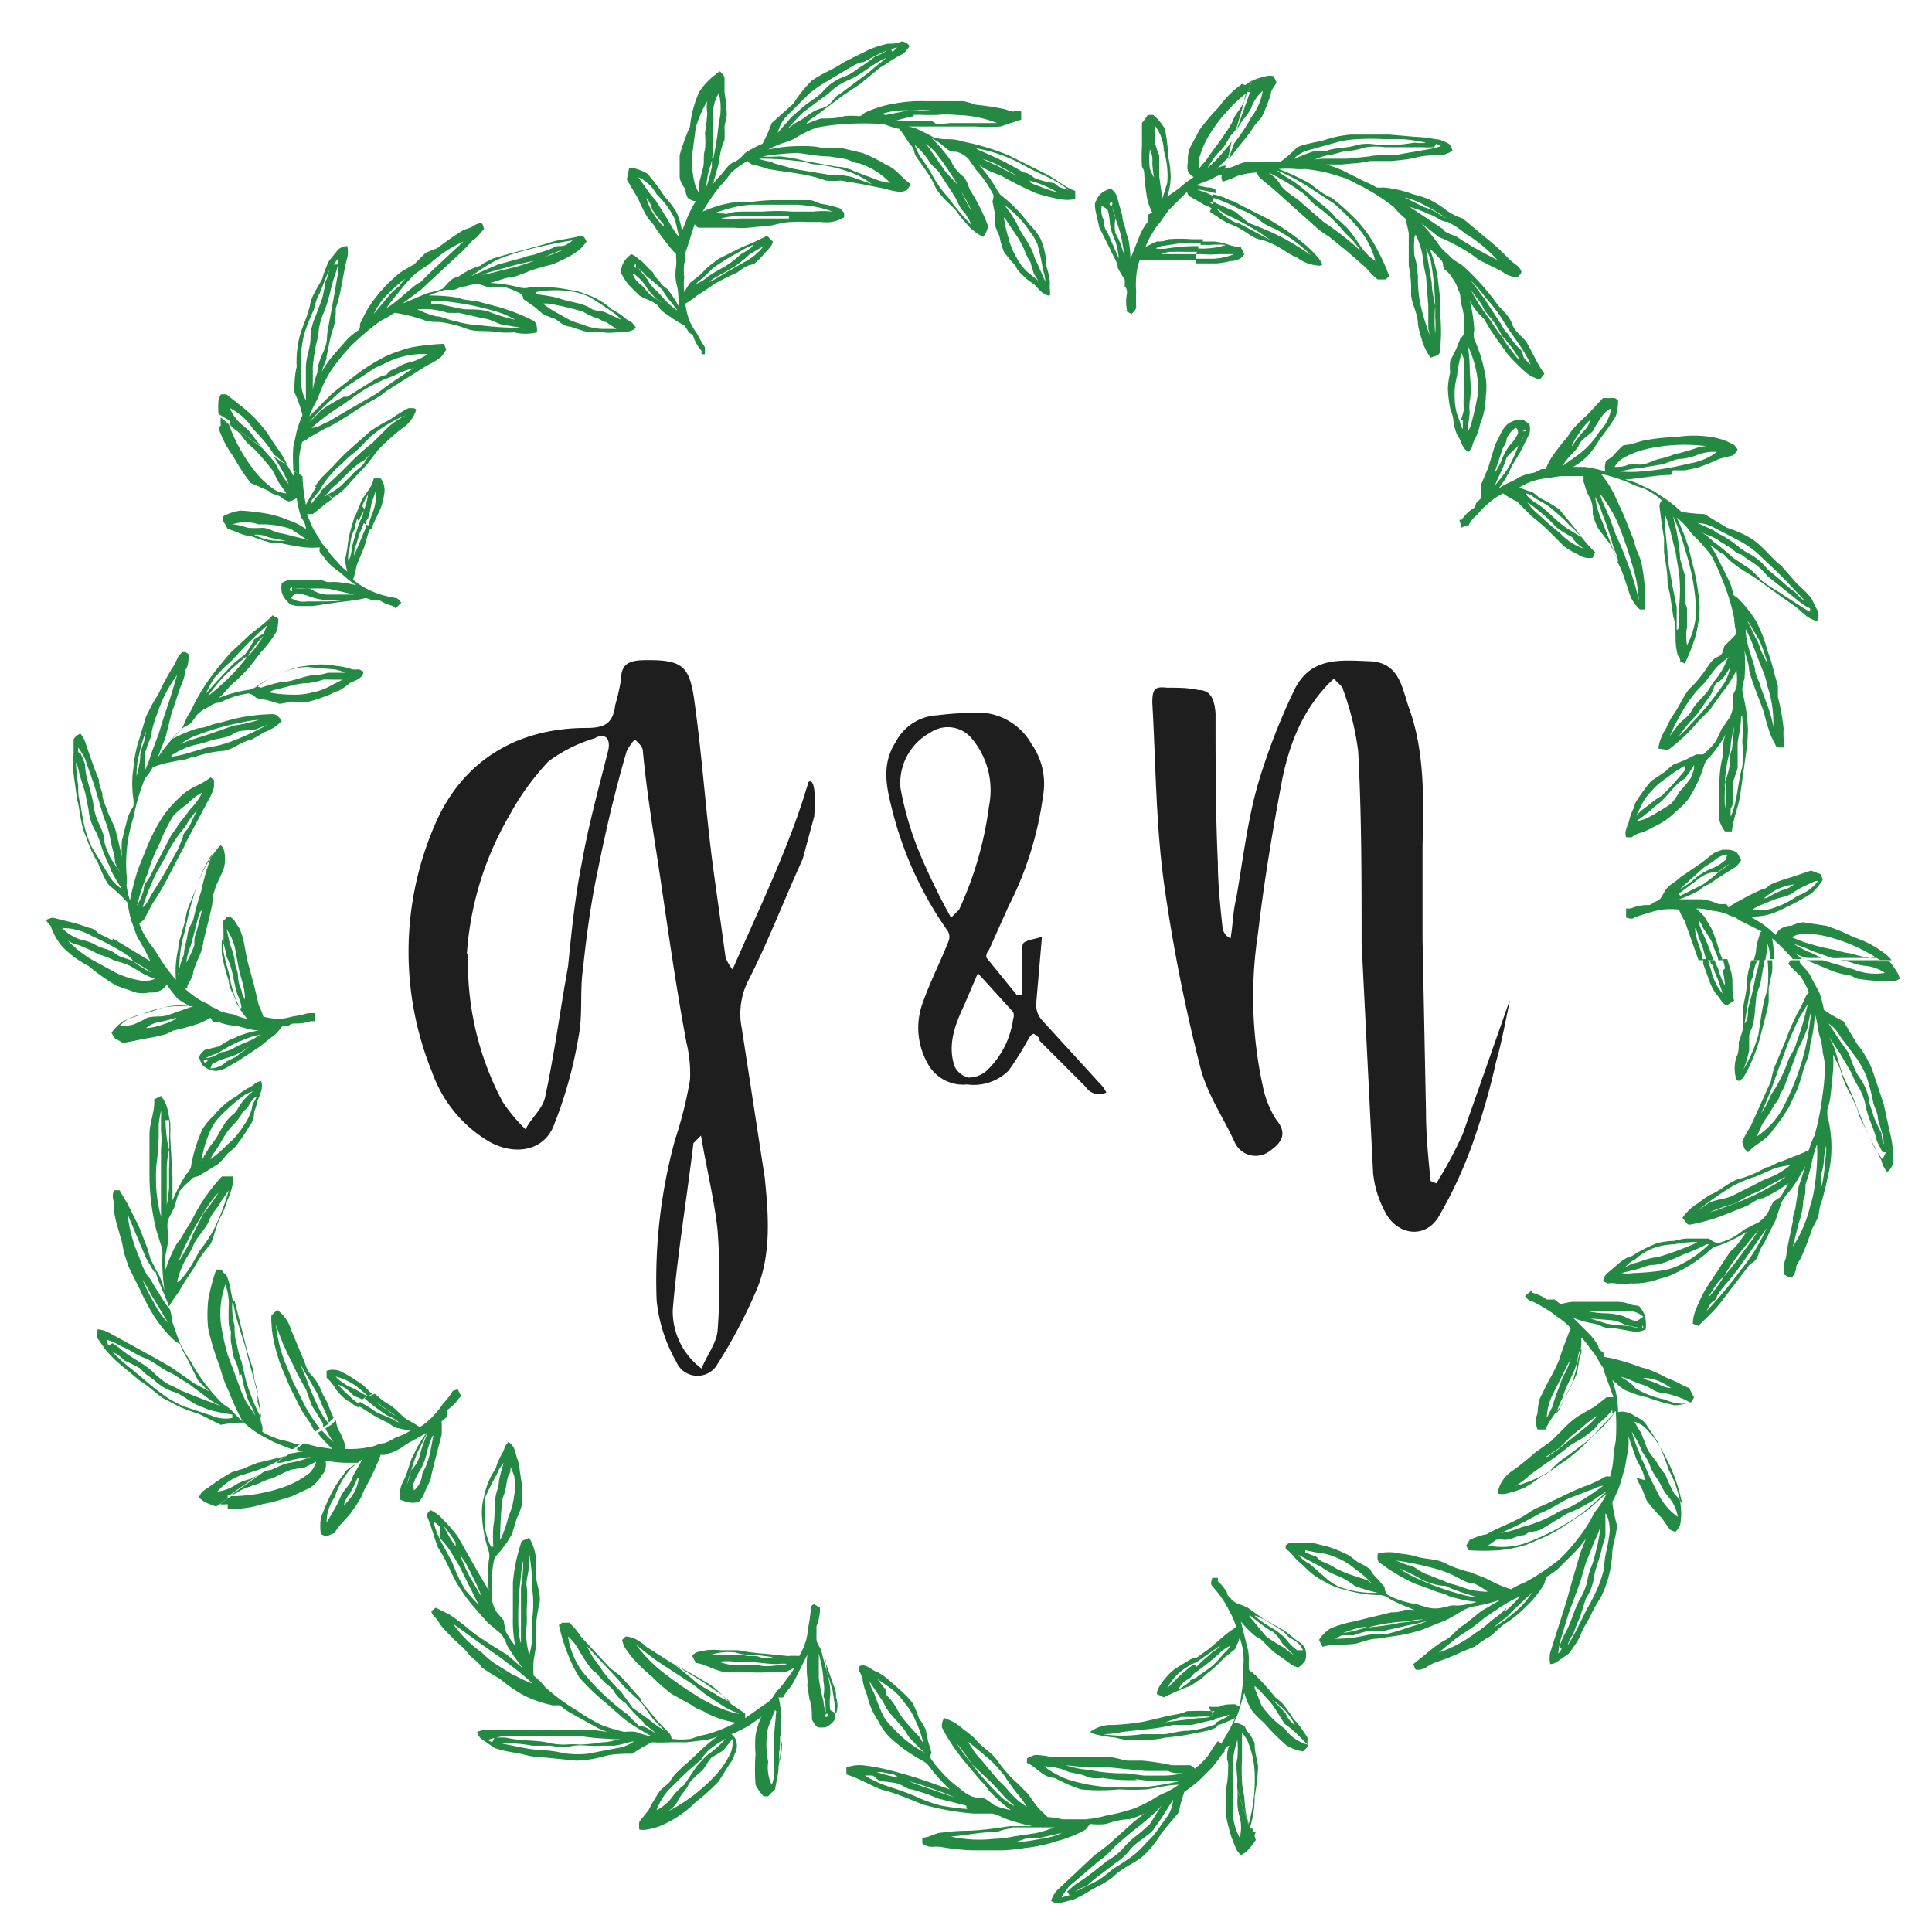 <svg id="Layer_1" data-name="Layer 1" xmlns="http://www.w3.org/2000/svg" viewBox="0 0 168 168"><defs><style>.cls-1{fill:#1e1e1e;}.cls-2{fill:#248943;}</style></defs><title>Artboard 1</title><path class="cls-1" d="M69.8 74.7c-1.6 3.5-3 7.2-4.8 10.7a6.4 6.4 0 0 0-.5 4l2 13c.3 3 .6 6.4-.6 9.5a44.2 44.2 0 0 1-3.5 6.7 2 2 0 0 1-3.6-.2 13.4 13.4 0 0 1-1.7-5.3 46.2 46.2 0 0 1 1.6-14 35 35 0 0 0 1.3-5.2 11.2 11.2 0 0 0-.3-3.2c-1-5.3-1.7-10.5-2.5-15.8-.5-3.2-1-6.4-1.3-9.6 0-.4-.5-.8-.7-1a4.6 4.6 0 0 0-.7 1c-1 3.4-1.8 6.8-2.5 10.3-.6 2.8-1 5.7-1.3 8.6-.3 2 0 4-.4 6a37.6 37.6 0 0 1-2.2 7.8c-1 2.3-3.8 2.5-6 1a11.4 11.4 0 0 1-4.5-5.7 27.8 27.8 0 0 1 .4-22c2.4-5.2 7-8 13-8 1.6 0 2.3-.4 2.5-2a19 19 0 0 0 .5-2.2c0-1.6 1-1.7 2.4-1.7 3 0 3.6.6 4 3.7.7 5 1 10 1.7 15l1 7.2a4.5 4.5 0 0 0 .6 1c2.4-5.5 5-10.8 6.6-16.3.8-.5.5 3 .5 3M40.7 83a25.7 25.7 0 0 0 3 12.8 14.4 14.4 0 0 0 2 2.4c.5-1 1.5-1.8 1.7-2.8.8-3.7 1.3-7.5 2-11.4.3-3 .6-6 1.2-9 .6-3.4 1.5-6.6 2.3-9.8.2-1-.3-1.5-1.2-1a13 13 0 0 0-4 2 22.3 22.3 0 0 0-3.4 4.7 27.6 27.6 0 0 0-3.7 12zM61 98.7l-.7.7c-.6 5-1.4 9.7-1.8 14.5A6.2 6.2 0 0 0 61 119c.5-1.2 1.3-2.2 1.4-3.3a58.3 58.3 0 0 0 0-8.7c-.3-2.8-1-5.5-1.5-8.6zM131.3 87c-.4 1.8-.7 3.6-1.2 5.3-.5 2.3-1.2 4.7-2 7a38 38 0 0 1-3 6.5c-1.2 2-3.7 1.6-4.7-.5a9 9 0 0 1-1-3.3l-1-20c0-5.7 0-11.2-.3-16.7a24.7 24.7 0 0 0-1.3-5.3c0-.3-.5-.6-.8-1-2.8 2.6-4 6-4.6 9.3-.8 4.3-1.5 8.5-2 12.8a36.4 36.4 0 0 0 .4 13.3 8.4 8.4 0 0 0 1.2 3c1 1.2.4 2-.6 2.7a2 2 0 0 1-3-.7c-1-2.2-2.4-4.2-3-6.5a146.6 146.6 0 0 1-3.2-16.2c-.7-5.2-.7-10.4-1-15.6 0-1.3.3-1.4 1.3-1.3 1 0 1.8 0 2.7.2 1.2 0 1.4 1 1.5 2 0 4.4 0 8.7.2 13 0 1.8.2 3.7.4 5.6a1.2 1.2 0 0 0 .7 1c.2-1 .2-2.3.5-3.5.6-3.4 1-7 2-10.3a55.7 55.7 0 0 1 3-7.7c1.4-3 4-2.7 6.6-2.6s2.8 2.3 3.4 4c1.4 3.8 1.3 8 1.2 12v8.2l.3 15c0 2 .2 4 .4 6l.5.2a37 37 0 0 0 2.3-4.3l4-11.4zM90.6 81.5l-.5 5.8a2 2 0 0 0 .5 1.4l5.3 5.8a3.2 3.2 0 0 1 .3.5 1.4 1.4 0 0 1-1.8-.5l-4-4c0-.3-.2-.4-.5-.6-.2 0-.4.3-.5.5a27.5 27.5 0 0 1-1.7 2.7 4.3 4.3 0 0 1-3.6 1.2 3.5 3.5 0 0 1-3.3-1.6 6.3 6.3 0 0 1-.6-5.4c.7-2 1.6-3.7 2.3-5.5a1 1 0 0 0-.2-1 31.5 31.5 0 0 1-4.7-10.3c-.5-2-1-4 .3-6a4.3 4.3 0 0 1 3.6-2.3 26.3 26.3 0 0 1 4.2-.2 5.4 5.4 0 0 1 4 2.7 6 6 0 0 1 1 4.5 29.6 29.6 0 0 1-3 9.6L86 82.6c-.2.2-.3.6-.2.7l2.6 3.2h.5v-4c0-.6 0-.6 1.6-1zm-7.8-1.8l.6-.6a31 31 0 0 0 2.6-9 7 7 0 0 0-1.6-6 2.7 2.7 0 0 0-3.5-.4 5 5 0 0 0-2.6 4.8 27.6 27.6 0 0 0 1.8 6 58.6 58.6 0 0 0 2.6 5.3zm2.2 5l-1.2 2.8c-.8 1.7-1.4 3.4-.8 5.2a1.8 1.8 0 0 0 1.2 1 2.4 2.4 0 0 0 1.6-.6 7.6 7.6 0 0 0 2.3-4.5.8.8 0 0 0 0-.6l-3-3.3z"/><path class="cls-2" d="M143 128.7c0-.6-.4-1.2-.7-1.8l-.7-2a6.6 6.6 0 0 1 0 1l-.3 1.7-.4 1.4a9.5 9.5 0 0 1-.7 1.6 11.8 11.8 0 0 0 .4 2c0 .7-.3 1.5-.4 2.3a9.6 9.6 0 0 1-1 4 12.3 12.3 0 0 0-.8 1.4c-.3.7-.8 1.3-1 2a10.4 10.4 0 0 1-1 1.5l-1 .7a1 1 0 0 1-.6.2 2.6 2.6 0 0 1 0-1l1.4-4.4.5-1.8.7-2.4.5-1.3a9.6 9.6 0 0 1-1 1.2l-1.4 1.4a6 6 0 0 1-1 .7 3 3 0 0 0-.2.6 8.8 8.8 0 0 1-1.6 2 10.3 10.3 0 0 1-2 1.6c-.5.4-1 1-1.5 1.2l-1 .7-1 .4a18.7 18.7 0 0 1-2.5 1 4.2 4.2 0 0 0-.7.4 1.3 1.3 0 0 1-.8.2c-.2 0-.2-.3-.3-.5l1-.8c.6-.5 1.2-1 1.8-1.3s1-1 1.6-1.3l1.5-1.2 1.7-1a15.7 15.7 0 0 1-2.4.6 3.7 3.7 0 0 0-1 .4 14 14 0 0 1-1.4.8l-2 .8a13.7 13.7 0 0 1-2 .5l-2 .3c-.5 0-1 .2-1.7.4-1 .2-2 0-3 .3l-.3-.6a3.2 3.2 0 0 1 1-1 10.3 10.3 0 0 1 2-.6l3.3-.8c.4 0 .7 0 1-.2a5.4 5.4 0 0 1 1 0l-1.2-.5a7.8 7.8 0 0 1-1-.5 1.5 1.5 0 0 0-1-.3 11.5 11.5 0 0 1-3-.5 5.4 5.4 0 0 1-1.5-.6 6.5 6.5 0 0 1-2-1.5 5.5 5.5 0 0 1-1-1 2.2 2.2 0 0 0-.5-.4 3 3 0 0 1 0-.3c.3-.4 1-.2 1.5-.2a4.6 4.6 0 0 1 1 0l1.2.3a11.4 11.4 0 0 1 1.5.6c.5.2.8.6 1.2.8a5.6 5.6 0 0 1 1 .6c0 .2.3.5.5.7l.7.8s0 .5.3.7a7 7 0 0 0 1.2.5 8.5 8.5 0 0 0 1.3.3l1 .3a2.8 2.8 0 0 0 1.2 0 9 9 0 0 0 .8-.2 7.5 7.5 0 0 0 .8 0 8.5 8.5 0 0 0 1.4-.3 12.7 12.7 0 0 1-2.4-.5c-.5-.3-1-.3-1.6-.6l-1.4-.5a16 16 0 0 1-3-1.8c-.3-.2-.2-.5-.2-.8a4 4 0 0 1 2 0 8.6 8.6 0 0 1 1.2.2c.8.3 1.8.2 2.6.6a9.7 9.7 0 0 0 2.2.8l1.3.5 1 .5a11.6 11.6 0 0 0 1.3.5 6.3 6.3 0 0 1 1.2-.6 19.7 19.7 0 0 0 3-2 14.4 14.4 0 0 0 1.6-1.8 11 11 0 0 0 1.3-2 4.4 4.4 0 0 1 .4-.6 8.4 8.4 0 0 0 .8-1.3c-.8.6-1.4 1.3-2.2 1.8l-1.8 1.2a12.3 12.3 0 0 1-1.5.8l-1.4.6a11.6 11.6 0 0 1-2.4.5 18.8 18.8 0 0 1-2.7 0l-.2-.4a5.7 5.7 0 0 1 .3-.5 6 6 0 0 1 1.5-.5c1-.6 2.3-1 3.4-1.7a7.2 7.2 0 0 1 1-.6c1.5-.6 3-1.5 4.5-2a12 12 0 0 0 1.4-.7 1 1 0 0 1 .4 0 7.2 7.2 0 0 0 .3-1.7 12 12 0 0 1 .2-1.4 18.6 18.6 0 0 0 0-2.6 10.4 10.4 0 0 1-1.8 2l-1 1a19 19 0 0 1-1.7 1.4c-.7.4-1.3 1-2 1.3a10.4 10.4 0 0 1-1.5 1 12 12 0 0 1-1.6.5 2.6 2.6 0 0 1-.6 0v-.4a3 3 0 0 1 1.2-1.6 22 22 0 0 0 2-1.6l1.4-1 1.4-1.4a6.8 6.8 0 0 1 1-.8l1.4-.8 1-.8h.6l-.8-2.2c0-.4-.4-.7-.5-1a5 5 0 0 0-.7-1 5.6 5.6 0 0 0-.8-1 8.8 8.8 0 0 1 0 .8l-.3 1.2a6 6 0 0 1-.2 1l-.3 1-1 2s-1 1.2-1.3 2h-.7a1.8 1.8 0 0 1 0-1.4 5.3 5.3 0 0 1 .2-1.3l.7-1.4a19.6 19.6 0 0 0 1-2 17.6 17.6 0 0 1 .6-1.7 8 8 0 0 1 .4-1 6 6 0 0 0-1.2-1 7.6 7.6 0 0 0-1-.7 11.7 11.7 0 0 0-1.3-.7c-.2 0-.3-.2-.5-.4l.6-.5v.2a3.7 3.7 0 0 1 1.3.6h.7a4.6 4.6 0 0 0 .5.4 10 10 0 0 1 1-.2h3.7c.4 0 .8 0 1.3.2s.8 0 1 .4a1.8 1.8 0 0 1 .4 1 3 3 0 0 1 0 .8 2 2 0 0 1-1 .2l-1.7-.3c-.4 0-.8 0-1.2-.2a3 3 0 0 0-.6-.2 9.6 9.6 0 0 1-1.8-.5l1.5 1.5a4.6 4.6 0 0 1 .7 1c0 .3.3.4.5.6a1.6 1.6 0 0 1 0 .3 7.5 7.5 0 0 1 1 .2 19 19 0 0 1 2.2.7 7 7 0 0 1 .7.2 13.4 13.4 0 0 1 1.7.8c.7.2 1.2.6 1.8.8a8.2 8.2 0 0 0 .4.8 3 3 0 0 1-.2.4 4.5 4.5 0 0 1-1.5.3 18.8 18.8 0 0 1-2.4-.7 8.7 8.7 0 0 1-1.6-.5c-.6-.2-1-.7-1.4-1l.3 1a8.8 8.8 0 0 1 .2 1.8 1.3 1.3 0 0 1 .7 0 1.7 1.7 0 0 1 .7.3c.3.2.7.3 1 .7l1 1.5a18.4 18.4 0 0 1 1 2.5 9.5 9.5 0 0 1 1 2.8 5.5 5.5 0 0 1 0 2 2.3 2.3 0 0 1-.4.6 2 2 0 0 1-.5-.2l-.7-1a15.6 15.6 0 0 1-1.3-1.5l-.4-1a12.6 12.6 0 0 1-.5-1zm-.2-13.2c.2 0 0-.3 0-.2v.2zM138 114a7.5 7.5 0 0 0 1.6.2 5.5 5.5 0 0 1 1.7.3 4 4 0 0 0 1 .4l.6-.4a2 2 0 0 0-1.4-.5H138zm-.5.4l2.2.7a16 16 0 0 0 2 .2 4.8 4.8 0 0 0 1 .2l-1.4-.3a3 3 0 0 0-1.2-.4l-2.5-.2zm0 2.7a3 3 0 0 0-.3 1c-.2 1.3-1 2.2-1.3 3.4a8 8 0 0 0-.6 1.5 5.8 5.8 0 0 0 .7-1.3 20.6 20.6 0 0 0 1-2c.3-.6.2-1.3.5-2a2 2 0 0 0 0-.5zm-.6.6a10 10 0 0 0-.6 1l-.5 1-.8 1.6a5 5 0 0 0-.5 2l.5-1a13.8 13.8 0 0 1 .5-1.5c.2-.4.3-1 .6-1.4a6.6 6.6 0 0 0 .4-1 2 2 0 0 0 .2-.7zm6 2.2a10.3 10.3 0 0 1 1.4.5 2.2 2.2 0 0 0 1 .3 5 5 0 0 0-1.3-.7 6 6 0 0 0-1-.2zm-2-.2c.5.3 1 .6 1.3 1a7.4 7.4 0 0 0 2.6 1 3.5 3.5 0 0 0 2.2.3c-.4-.3-1-.5-1.3-.6a8 8 0 0 0-1.2-.3c-.6 0-1-.5-1.7-.7s-1.3-.6-2-.7zm-6.5 7c.3 0 .6-.4 1-.6l2.5-2a5.4 5.4 0 0 0 1-1 9.5 9.5 0 0 0-1.3 1l-1 .8-1 1zm5.8-3.8v-.3a7.3 7.3 0 0 1-1.2 1.2c-.3.5-.8.8-1.3 1.2l-1.2.7a17.4 17.4 0 0 1-2 1.5l-1.4 1a7.8 7.8 0 0 1-1.3 1 10.7 10.7 0 0 0 3-1.3c.4-.5 1-1 1.5-1.3l1.6-1.2a9.4 9.4 0 0 0 1.3-1.3 17.3 17.3 0 0 0 1.3-1.4zm-11.7 16c-1-.3-2-.6-2.8-1-.6 0-1.3-.2-2-.5a12.8 12.8 0 0 0-2-1 8.4 8.4 0 0 0 1.2.7 23.6 23.6 0 0 0 4.4 1.6 6.7 6.7 0 0 0 1.2.2zm1-.4a8.3 8.3 0 0 0-1.3-.8c-.6 0-1-.3-1.6-.6a9.2 9.2 0 0 0-2.2-.8 23.3 23.3 0 0 0-3-.6l1 .4c.6 0 1 .6 1.7.8l2 .8a9.7 9.7 0 0 1 1 .3 6.2 6.2 0 0 0 2.5.4zm-16-3.5l.8.3c.2 0 .4.4.7.5a5.8 5.8 0 0 1 1.2.6c1 .5 1.8.7 2.7 1a3.5 3.5 0 0 0 .4.3 9.3 9.3 0 0 0-1.5-1.3 5.7 5.7 0 0 0-1.7-1 5 5 0 0 0-1.6-.4l-1-.2zm6.3 3.5a14 14 0 0 1-2-.6 7 7 0 0 0-1.3-.8 6.3 6.3 0 0 1-1.4-.7 4 4 0 0 0-.7-.4l-1.5-.8a3.2 3.2 0 0 0 1 .8l1.6 1.4a5.2 5.2 0 0 0 1 .6 8.6 8.6 0 0 0 3.3.5zm-.7 3a21.5 21.5 0 0 0 2.7-.4 15 15 0 0 0 2-.3 15 15 0 0 0-1.6.2 16 16 0 0 0-3.2.5 2.4 2.4 0 0 0-.6 0 10.3 10.3 0 0 0-1.6.5 11.2 11.2 0 0 0 2.3-.6zm5.7-.6c-.8 0-1.5.3-2.2.4l-2.2.5h-1.2a7 7 0 0 0-1.5.4h-1a4.4 4.4 0 0 0-.6.3 11 11 0 0 0 2.2-.2l1-.2h1.2a15.2 15.2 0 0 0 2-.6 13 13 0 0 0 2.2-.8zm8.3-2.3l-1.6 1.5a4.4 4.4 0 0 1-.6.6 11.4 11.4 0 0 0-1 .8 11.2 11.2 0 0 0 1.8-1.3 6.5 6.5 0 0 0 1.5-1.7zm2.5 4.6a8.6 8.6 0 0 1 .4-1c.6-1 .8-2 1.3-3a6 6 0 0 0 .7-1.6 7.8 7.8 0 0 1 .3-1.2c.3-.6.4-1.3.6-2a17.8 17.8 0 0 0 .3-1.8 5.7 5.7 0 0 1-.5 1.3l-.8 2-.5 1.7-1 2.7-.7 2.3a7.6 7.6 0 0 0-.2 1.2l.3-.4zm4-11.6v2l-.3 1c-.2 1-.6 1.8-.7 2.6a4.4 4.4 0 0 1-.7 1.8l-.5 1.6a15 15 0 0 0-.6 1.5 3.2 3.2 0 0 0-.5 1 17.5 17.5 0 0 0 1-1.8l.7-1.4a16 16 0 0 0 1-2 10 10 0 0 0 .5-1.6c0-1 .3-1.7.4-2.6a3.3 3.3 0 0 0-.2-2zm-8.7 8.5a12.7 12.7 0 0 0 1.3-1.3 11.7 11.7 0 0 0-1.5.8l-1.5 1-1 .8-1.5 1-1.6 1.3a11.3 11.3 0 0 0 3.2-1.7 8.6 8.6 0 0 0 1.3-1c.5-.4 1-.7 1.4-1.2zm-.4-6.8a7 7 0 0 0 1.8-.5 11.6 11.6 0 0 0 3-1.2c.4-.3 1-.4 1.5-.7a23.3 23.3 0 0 0 2.6-1.7c-.4 0-.8.3-1.2.4l-1.8.7c-.8.4-1.7 1-2.5 1.3a36 36 0 0 1-3.4 1.7zm7.8-2.7a11.8 11.8 0 0 1-2 1L134 133a2.7 2.7 0 0 1-1 .2 2 2 0 0 1-.5.3c-.6 0-1 .4-1.7.4a2 2 0 0 0-.7 0l-.7.5a6.4 6.4 0 0 0 3.2-.2 20.5 20.5 0 0 0 4.8-2.5 23.7 23.7 0 0 0 2.3-2 9 9 0 0 0-1.2.8zm3.8-7l.6 1 .4 1c.2.7.6 1 1 1.6a6.8 6.8 0 0 0 .7 1 16 16 0 0 0 .8 1.7 3 3 0 0 1 .7 1 14.7 14.7 0 0 0-1.8-4.8 8 8 0 0 0-1.5-2 2.3 2.3 0 0 0-1-.5zm.7 3.3a27.4 27.4 0 0 0 1.4 3 5.2 5.2 0 0 0 1.7 2 3.7 3.7 0 0 0-.7-1.6 5 5 0 0 1-.7-1c-.3-.7-.7-1-1-1.8s-.6-1-.8-1.5a9.7 9.7 0 0 0-.8-1.5 11.2 11.2 0 0 0 .6 1.7l.3.8zM109.2 159.3a3.3 3.3 0 0 1-.3.6l-.4-1a14.4 14.4 0 0 0 .6-4.8 7.7 7.7 0 0 0-.5-2.4 2.4 2.4 0 0 0-.6-1v2.3a16 16 0 0 0 0 1.8 6.2 6.2 0 0 0 .2 1.4 13.6 13.6 0 0 0 .2 1.8 2.4 2.4 0 0 1 .2.8l-1-3.2a3 3 0 0 1 0-.7c0-.7-.2-1.3 0-2a9.2 9.2 0 0 0 0-1.6 10 10 0 0 0-.4 1.8V154.4l-.5-1.4c0-.4 0-.8.2-1.2-.2 0-.4.3-.5.5l-.2-.7a17 17 0 0 0 1.2-2.2 16.6 16.6 0 0 1-1.7.7v-.3l1-.5.2-.2a9.3 9.3 0 0 1-1.5.4v-.5l.2-.2h-.3l-.2-.4a5 5 0 0 0 1 0c.3-.2.8-.2 1.3-.2l.4.2.3-2.2V145a5 5 0 0 0 0-1.3 5.6 5.6 0 0 0-.3-1.3 8.5 8.5 0 0 1-.4 1l-1 .8a10 10 0 0 1-1.4 1.3l-.7.6-.2-.3 1-.7c.6-.4 1-1 1.5-1.5a2 2 0 0 0 .4-.5 3.2 3.2 0 0 0-1 .7 20.8 20.8 0 0 1-2 1.6v-.4a8.6 8.6 0 0 1 .7-.7 11.2 11.2 0 0 0 .8-.7 1.8 1.8 0 0 0 .6-.5l-2 1.4a5 5 0 0 0-.4.2v-.3l1.4-1 1.4-1.2a6.5 6.5 0 0 1 1-.7 6 6 0 0 0-.6-1.4 8 8 0 0 0-.7-1.2 12.4 12.4 0 0 0-.8-1c-.2-.2 0-.5 0-.7h.5v.3a3.8 3.8 0 0 1 .8 1c0 .3.3.4.4.6a4.4 4.4 0 0 0 .4.3 10 10 0 0 1 1 .4l1.4 1 1.8 1 1 .8s.7.4.8.8a1.7 1.7 0 0 1 0 1 2.3 2.3 0 0 1-.6.6 2 2 0 0 1-.8-.4l-1.4-1-1-1a3 3 0 0 0-.5-.3 9 9 0 0 1-1.3-1.3l.5 2a4.5 4.5 0 0 1 .2 1.3 3.2 3.2 0 0 0 0 .6 1.6 1.6 0 0 1 0 .3 7.8 7.8 0 0 1 .8.7 21.2 21.2 0 0 1 1.5 1.7 7.4 7.4 0 0 1 .6.5 14.3 14.3 0 0 1 1 1.4c.5.5.8 1 1.2 1.6a7.3 7.3 0 0 0 0 .8 4 4 0 0 1-.4.4 4.3 4.3 0 0 1-1.4-.5 18.8 18.8 0 0 1-2-2 8.8 8.8 0 0 1-1-1 5.7 5.7 0 0 1-.7-1.6l-.3 1a8.6 8.6 0 0 1-.6 1.6 1.5 1.5 0 0 1 .7.2c.3 0 .3.4.5.6s.5.7.6 1c0 .8.2 1.3.3 2a17.3 17.3 0 0 1-.3 2.6 8.7 8.7 0 0 1-.5 3zm3.4-15v-.4.2zm-3.5-3.8a7.5 7.5 0 0 0 1.4 1 5.7 5.7 0 0 1 1.3 1 4.3 4.3 0 0 0 1 1h.5c-.2-.5-.6-.8-1-1s-.5-.5-.8-.7c-.7-.4-1.5-1-2.3-1.3zm-.5 0l1.5 1.8a16 16 0 0 0 1.6 1 5 5 0 0 0 .8.6l-1-1s-.4-.7-.8-1c-.8-.4-1.4-1-2-1.4zm2 7.3a11 11 0 0 1 1.2 1.2 2.2 2.2 0 0 0 .8 1 5 5 0 0 0-1-1.4 6.5 6.5 0 0 0-1-.8zm-1.5-1l.6 1.5a7.6 7.6 0 0 0 2 2 3.6 3.6 0 0 0 2 1.4l-1-1a9 9 0 0 0-1-.8l-1-1.6s-1-1.2-1.6-1.7zM151.2 94a2.4 2.4 0 0 0 .4-.3 13 13 0 0 0 .8-1.6 13.5 13.5 0 0 0 .6-1.7l.6-2.3a7.5 7.5 0 0 0 .2-1v-1.2l.3-1.4a6.5 6.5 0 0 0 0-1h-.4a12.3 12.3 0 0 1 0 2.5l-.3 1-.2 1-.3 2a12.4 12.4 0 0 1-1.3 3 8.4 8.4 0 0 0 .5-1.7v-1c0-.2 0-.5.2-.8.3-.8.3-1.7.4-2.6 0-.5.3-1 .4-1.5l.3-1.7v-.3h-.4a5.4 5.4 0 0 1-.3 1.3 27 27 0 0 1-.7 3c0 .5 0 1-.3 1.3l.5-3c0-.3 0-.7.2-1a5.4 5.4 0 0 1 .4-1.5h-.5a6.3 6.3 0 0 0-.2.7 5.7 5.7 0 0 0-.2 1.3c0 .7-.2 1.3-.3 2v1.8a9.8 9.8 0 0 1-.4 1.3c0 .4 0 1-.2 1.3a3.2 3.2 0 0 0 0 2zM163.5 83.5H160a7.6 7.6 0 0 1 1 .2 4.7 4.7 0 0 0 1.3.3 3.4 3.4 0 0 1 1.6.6 5 5 0 0 1-2.7-.3l-2.7-.8h-1.4l2.4 1a11.3 11.3 0 0 0 1.2.3c.3 0 .5.2.8.3a14 14 0 0 0 2 .2h1.3a2 2 0 0 0 .4-.2 2 2 0 0 0-.2-.5 6.8 6.8 0 0 0-.7-1h-1zM149.8 84.4a8 8 0 0 1 .2 1.3 6 6 0 0 1-.6-1.5 4.6 4.6 0 0 1-.3-.7h-.4s0 .3.2.4a9.3 9.3 0 0 0 .5 1.3l.4 1.2a4.7 4.7 0 0 1-1-2l-.3-1h-.4v.4l.5 1.4a5.4 5.4 0 0 0 .6 1.2c.4.4.6 1 1 1l.6-.4c-.3-.8 0-1.7-.3-2.6l-.3-1h-.4a6 6 0 0 1 .2.8z"/><path class="cls-2" d="M155.7 83.5h.8v.2c.4.5.8.8 1 1.3l.7 1.3a9.4 9.4 0 0 1 .4 1.5 10.5 10.5 0 0 0 1.7 1l1.2 2a8.7 8.7 0 0 1 1.3 2.2l1 3 .5 2.3a10.2 10.2 0 0 1 .3 1.7v1.2a1.3 1.3 0 0 1-.5.7 2.3 2.3 0 0 1-.5-1l-2-4c0-.5-.4-1-.6-1.6-.5-.8-.8-1.6-1-2.4l-.6-1.2a9.8 9.8 0 0 1 0 1.4l-.2 2a6.6 6.6 0 0 1-.3 1.4v.5a10.8 10.8 0 0 1 0 5.5 20 20 0 0 1-.5 2c-.2.4-.2 1-.3 1.3a8.2 8.2 0 0 1-.5 1 27 27 0 0 1-1 2.6 5.6 5.6 0 0 0-.4.7 1.5 1.5 0 0 1-.4 1c-.3 0-.5-.2-.7-.3 0-.5 0-1 .2-1.4a19 19 0 0 1 .4-2.2l.2-1c0-.2 0-.6.2-1l.3-2 .6-1.8-.7 1.2a8.4 8.4 0 0 1-.7 1 4.2 4.2 0 0 0-.7 1l-.5 1.5-1 2q-.3.4-.5 1t-.7.8l-2.3 3a12.7 12.7 0 0 1-1 1.2l-.6.6a5.8 5.8 0 0 0-.6.6l-.5-.2a3.5 3.5 0 0 1 .3-1.3 11.7 11.7 0 0 1 1-2l1-1.5a16 16 0 0 1 1-1.5c.6-.5 1-1.2 1.4-1.7a12.3 12.3 0 0 1-2.4 1.2 1.6 1.6 0 0 0-.8.4 12.4 12.4 0 0 1-3 2 5.8 5.8 0 0 1-1.4.5 6.4 6.4 0 0 1-2.5.4 5.4 5.4 0 0 1-1.3 0 2.3 2.3 0 0 0-.7 0 2.7 2.7 0 0 1-.4-.2 1.2 1.2 0 0 1 .5-.8l.7-.6a5 5 0 0 1 1-.7c.3 0 .6-.3 1-.5a13.7 13.7 0 0 1 1.5-.7 7 7 0 0 1 1.5-.2 5.7 5.7 0 0 1 1-.2h2s.5.4.8.4a7.2 7.2 0 0 0 1.3-.5 9.3 9.3 0 0 0 1-.7l1.2-.6a3.2 3.2 0 0 0 .8-.8l.5-1 .6-.4a9.7 9.7 0 0 0 .7-1.2 14 14 0 0 1-2.2 1.3c-.5 0-1 .5-1.5.7l-1.5.6a16.3 16.3 0 0 1-3.4 1c-.2 0-.4-.4-.6-.6a4.3 4.3 0 0 1 1.4-1.3 8 8 0 0 1 1-.7c1-.4 1.7-1.2 2.6-1.4a10 10 0 0 0 2.3-1c.4 0 .8-.4 1.3-.5l1-.4a12.5 12.5 0 0 0 1.4-.6 7.8 7.8 0 0 1 .5-1.3 24 24 0 0 0 .7-3.6 19.2 19.2 0 0 0 .2-2.6l-.2-1a5.8 5.8 0 0 0-.2-1.2 4.3 4.3 0 0 1-.2-.8 8.3 8.3 0 0 0-.3-1.4c0 1-.2 2-.4 2.8 0 .8-.4 1.5-.6 2.2a15.3 15.3 0 0 1-.5 1.6l-.7 1.5a13.7 13.7 0 0 1-1.4 2c-.6 1-1.5 1.2-2.2 2l-.3-.3a6 6 0 0 1-.2-.6 6.3 6.3 0 0 1 .7-1.3L154 94a7.8 7.8 0 0 1 .3-1.2l1-2.4a19.2 19.2 0 0 1 1-2.3 12 12 0 0 0 .7-1.4 1 1 0 0 1 .3-.4 6.8 6.8 0 0 0-.8-1.5 8.2 8.2 0 0 1-1-1zm-.4 18.8l-2.6 1.4c-.7.2-1.3.7-2 1a13.7 13.7 0 0 0-2 .7 8.6 8.6 0 0 0 1.2-.4 24 24 0 0 0 4.4-2 7.6 7.6 0 0 0 1-.7zm.6-1a8.3 8.3 0 0 0-1.6.3l-1.6.7a9.8 9.8 0 0 0-2.3 1 26 26 0 0 0-2.8 2l1-.7c.6-.3 1.3-.3 2-.6l2-1a10.6 10.6 0 0 1 1-.5 6.4 6.4 0 0 0 2.2-1.3zm-14 8.6a8 8 0 0 0 1-.3 5.8 5.8 0 0 1 1.3-.3 26 26 0 0 0 2.8-1 3.8 3.8 0 0 0 .6-.3 9.5 9.5 0 0 0-2 .2 5.8 5.8 0 0 0-2 .4 5 5 0 0 0-1.5 1c-.2 0-.5.3-.8.6zm6.5-1.7a15.2 15.2 0 0 1-1.8.8c-1 .4-2 1-3 1a4 4 0 0 0-1 .3l-1.6.4a3 3 0 0 0 1 0 22 22 0 0 0 2.4-.2 5.4 5.4 0 0 0 1.2-.3 9.2 9.2 0 0 0 3-2zm0 4.8a11.6 11.6 0 0 0 1.5-2 25 25 0 0 0 1.8-2.3 19.3 19.3 0 0 0 1.2-1.7 13 13 0 0 0-1 1.2 18.6 18.6 0 0 0-2 2.8 3.2 3.2 0 0 0-.5.5 11.7 11.7 0 0 0-1 1.6zm5.5-6.6l-1.4 2-1.4 2-.8 1a9 9 0 0 0-1 1.3c0 .3-.3.4-.5.6a5 5 0 0 0-.4.7 37.3 37.3 0 0 0 3-3.6 15.7 15.7 0 0 0 1.4-2 18 18 0 0 0 1-2zm5-7.7c0 .8-.3 1.5-.3 2.3a6 6 0 0 1-.2 1v1.2a12.3 12.3 0 0 0 .3-2.2 6.5 6.5 0 0 0 0-2.3zM157 103c0 .5 0 1-.2 1.4 0 .7-.2 1.4-.4 2l-.5 2a11 11 0 0 0 1.5-3.5 9.3 9.3 0 0 0 .4-1.8 17.5 17.5 0 0 0 .2-2 13 13 0 0 0 0-1.6 13 13 0 0 0-.5 1.8 16.5 16.5 0 0 1-.5 1.7zm7-2.8h-.3l-.5-1c-.2-1-.8-2-1-3.2a5 5 0 0 0-.6-1.5 6.8 6.8 0 0 1-.6-1.2l-1-1.7-1-1.5a6.5 6.5 0 0 1 .6 1.3l.6 2 .8 1.7 1 2.5 1 2.2a7.4 7.4 0 0 0 .7 1zm-5-11.2l1 1.5.7 1c.3.6.5 1.5 1 2.2a4.7 4.7 0 0 1 .8 1.8c0 .5.3 1 .4 1.5a11.5 11.5 0 0 0 .7 1.5 3 3 0 0 0 .2 1c0-.8-.3-1.4-.5-2.2 0-.5-.3-1-.4-1.4a19.3 19.3 0 0 0-.6-2.3 9.3 9.3 0 0 0-.8-1.5l-1.5-2A3 3 0 0 0 159 89zm-6 8a7.8 7.8 0 0 0 1-1.8 12.6 12.6 0 0 0 1.5-3c.2-.5.6-1 .7-1.5a26 26 0 0 0 1-3.4l-.8 1.3-.8 1.8-1 2.7a38.7 38.7 0 0 1-1.5 3.8zm3.3-5.6l-1 2.7a3 3 0 0 1-.5 1 2.3 2.3 0 0 1-.2.6c-.4.4-.6 1-1 1.5a6.2 6.2 0 0 0-.8 1.6 7 7 0 0 0 2.2-2.4 22 22 0 0 0 2-5.3 25.4 25.4 0 0 0 .5-3.2 9.5 9.5 0 0 0-.3 1.4 12.8 12.8 0 0 1-1 2.2zM59.4 153.6c1-.8 1.8-1.8 3-2.6a6.5 6.5 0 0 1-1 .3l-1.7.2h-1.4a13.7 13.7 0 0 1-1.6 0 12 12 0 0 0-1.7 1c-.8 0-1.6 0-2.4.2a9.8 9.8 0 0 1-2.5.4l-3-.3c-1 0-1.6-.3-2.4-.4a10.5 10.5 0 0 1-1.7-.4l-1-.7a1 1 0 0 1-.5-.7 2.5 2.5 0 0 1 1-.2H47a18 18 0 0 0 1.8 0h2.6l1.4.2a7 7 0 0 1-1.3-.6l-1.8-1a5.3 5.3 0 0 1-1-.7 3 3 0 0 0-.6 0 10.8 10.8 0 0 1-2.4-.8 11.5 11.5 0 0 1-2.2-1.5 15.4 15.4 0 0 1-1.6-1c-.3-.5-.7-.7-1-1l-.6-.7a18.3 18.3 0 0 1-2-2 4.2 4.2 0 0 0-.4-.6 1.2 1.2 0 0 1-.4-.6l.4-.3 1.2.6a17.2 17.2 0 0 1 1.7 1.3c1 .8 2.2 1.5 3.3 2.2l1.4 1.2a19 19 0 0 1-1.4-2 4 4 0 0 0-.5-1l-1.2-1-.7-.8-.7-.8a18 18 0 0 1-1.2-1.7c-.6-1-1-2.2-1.7-3.2-.4-1-.6-2-1-2.8 0-.2.2-.3.3-.5a3 3 0 0 1 1 .7 15 15 0 0 1 1.4 1.6l1.7 3 1 1.7a13 13 0 0 1 0-2.6 1.5 1.5 0 0 0 0-.8 11.6 11.6 0 0 1-.6-3.3 5.3 5.3 0 0 1 .2-1.5 6.5 6.5 0 0 1 1-2.4 5.6 5.6 0 0 1 .5-1.2 2.3 2.3 0 0 0 .3-.7 3 3 0 0 1 .3-.4c.6.3.6 1 .8 1.5a4.4 4.4 0 0 1 .2 1l.2 1.3a12.8 12.8 0 0 1 0 1.6 6.8 6.8 0 0 1-.5 1.3 5.4 5.4 0 0 1-.3 1c0 .3-.3.6-.5 1l-.6.8s-.4.4-.5.6a7.8 7.8 0 0 0-.2 1.3 8.8 8.8 0 0 0 0 1.2v1.2a2.8 2.8 0 0 0 .4 1l.6.7a7.7 7.7 0 0 0 .2 1 6.4 6.4 0 0 0 .8 1.2 11.3 11.3 0 0 1-.2-2.5V139v-1.4a15.2 15.2 0 0 1 .7-3.4c0-.3.5-.3.7-.5a4.2 4.2 0 0 1 .6 1.8 7.3 7.3 0 0 1 0 1.3c0 1 .5 1.8.3 2.7a9.5 9.5 0 0 0-.3 2.3v1.4l-.2 1.2a11.2 11.2 0 0 0 0 1.3 6.2 6.2 0 0 1 1 1 16.8 16.8 0 0 0 2.7 2 16 16 0 0 0 2.2 1.3 14.3 14.3 0 0 0 2 .6 4.3 4.3 0 0 1 1 0 7 7 0 0 0 1.4.4 19.6 19.6 0 0 1-2.4-1.5l-1.6-1.4a20.8 20.8 0 0 1-2.3-2.2 11.8 11.8 0 0 1-1-2 16 16 0 0 1-.8-2.6l.3-.2h.6a5.6 5.6 0 0 1 1 1.2l1.3 1.4 1.3 1.4a7.6 7.6 0 0 1 1 .8l1.6 1.8c0 .3.4.6.7 1l.8 1 1 1a1 1 0 0 1 .2.5 6 6 0 0 0 1.7 0 9 9 0 0 1 1.4-.4 14.3 14.3 0 0 0 2.5-1 8.8 8.8 0 0 1-2.5-.8c-.4-.3-1-.4-1.3-.7l-1.8-1a16.4 16.4 0 0 1-1.7-1.5 15.4 15.4 0 0 1-1.4-1.3 8.6 8.6 0 0 1-1-1.3 2.7 2.7 0 0 1-.2-.6l.3-.3a2.4 2.4 0 0 1 1 .3 4 4 0 0 1 .8.6l2.2 1.4 1.5.8 1.7 1a5.3 5.3 0 0 1 1 .8l1 1 1.2.8v.4l2-1.4c.3-.2.5-.6.8-1a5.2 5.2 0 0 0 .8-1 5.7 5.7 0 0 0 .7-1 9 9 0 0 1-.8.4h-1.3a12.5 12.5 0 0 1-2 0 21 21 0 0 1-2 0c-1-.2-1.7-.7-2.5-.8l-.3-.6c.2-.4.8-.4 1.2-.5a6 6 0 0 1 1.3 0h1.5a17 17 0 0 0 2.3.3l2 .2a6.5 6.5 0 0 1 1 0 6 6 0 0 0 .6-1.4 7.7 7.7 0 0 0 .2-1.2 11.8 11.8 0 0 0 .2-1.4c0-.2 0-.4.3-.5l.5.3v.2a3.8 3.8 0 0 1-.3 1.4v.6a4.6 4.6 0 0 0 0 .5c0 .4.3.7.4 1l.4 1.5.6 2 .2 1.3s0 1 0 1.2a1.8 1.8 0 0 1-.8.7 3 3 0 0 1-.7 0 1.8 1.8 0 0 1-.5-.7c0-.6 0-1.2-.2-1.7l-.2-1.2a3 3 0 0 0 0-.7 9.7 9.7 0 0 1 0-2l-1 2a4.7 4.7 0 0 1-.8 1.2 3.4 3.4 0 0 0-.3.5 1.7 1.7 0 0 1-.4 0 7.3 7.3 0 0 1 .2 1.2 18.4 18.4 0 0 1 0 2.3 7 7 0 0 1 0 .7 13.4 13.4 0 0 1-.2 1.8c0 .7-.2 1.3-.3 2a8 8 0 0 0-.6.6 4.2 4.2 0 0 1-.4 0 4.3 4.3 0 0 1-.7-1 18 18 0 0 1 0-2.7 8.8 8.8 0 0 1 0-1.6 5.8 5.8 0 0 1 .5-1.6l-1 .7a11 11 0 0 1-1.6.8 1.3 1.3 0 0 1 .4.5 1.7 1.7 0 0 1 0 1c-.2.3-.2.7-.5 1l-1 1.6a17.2 17.2 0 0 1-2 1.8 9.4 9.4 0 0 1-2.3 1.7 5.6 5.6 0 0 1-2 .7 2.2 2.2 0 0 1-.6 0 2 2 0 0 1 0-.7l.8-1a15.4 15.4 0 0 1 1-1.7l.8-.7s.4-.7.8-1zm12.4-4.3s.3 0 .2-.2-.3 0-.2.2zm0-5a7.3 7.3 0 0 0 .2 1.5 5.3 5.3 0 0 1 .2 1.6 4.2 4.2 0 0 0 0 1.3l.5.3a2 2 0 0 0 0-1.4c0-.3 0-.6-.2-1l-.8-2.3zm-.6-.4v2a15.5 15.5 0 0 0 .4 2 4.7 4.7 0 0 0 .2 1c0-.5 0-1-.2-1.4a3 3 0 0 0 0-1.3c0-.8-.2-1.6-.4-2.4zm-2.6.8a3.7 3.7 0 0 0-1 0c-1.2 0-2.4-.3-3.6-.2a6 6 0 0 0-1.5 0 8 8 0 0 0 1.2.3 6.5 6.5 0 0 0 1 0H66c.6.2 1.3 0 2 0a1.6 1.6 0 0 0 .6-.2zm-.6-.5l-2.3-.3c-.6 0-1.2 0-1.7-.2a5 5 0 0 0-2.2.2h1.4a9.2 9.2 0 0 1 1.4 0c.5.2 1 0 1.5.2s1 0 1.2 0a2 2 0 0 0 .8 0zm-.2 6.3a10 10 0 0 1 0 1.6 2.2 2.2 0 0 0 0 1 5 5 0 0 0 .2-1.4 6 6 0 0 0-.3-1.2zm-.4-1.8l-.6 1.5a7.3 7.3 0 0 0 0 3 3.5 3.5 0 0 0 .3 2c.2-.4.2-.8.2-1.3a7.8 7.8 0 0 0 0-1.2V151l.2-2.2zm-8.8-4l1 .8 1.2 1 1.4.8a6.3 6.3 0 0 0 1.3.7 8 8 0 0 0-1.3-1l-1-.7zM64 149h.3a6 6 0 0 1-1.5-.7l-1.5-1-1-.8L58 145a22.5 22.5 0 0 1-2.7-2 12.2 12.2 0 0 0 2.2 2.3 34.5 34.5 0 0 0 3.3 2.3A12.6 12.6 0 0 0 64 149zm-18.7-6v-3-2a12.5 12.5 0 0 0 .2-2.3 8.2 8.2 0 0 0-.2 1.4 25.4 25.4 0 0 0-.2 4.8 6.5 6.5 0 0 0 .2 1zm.7 1a8 8 0 0 0 .3-1.7v-1.7a10 10 0 0 0 0-2.3 19 19 0 0 0-.3-3.3v1c0 .8-.3 1.4-.2 2s0 1.6 0 2.3a10 10 0 0 1 0 1 6.3 6.3 0 0 0 .2 2.5zm-1.6-16.5c0 .3 0 .6-.2.8a7.7 7.7 0 0 0-.2 1 5.6 5.6 0 0 1-.3 1 27.3 27.3 0 0 0-.2 3 3.4 3.4 0 0 0 0 .6 9.2 9.2 0 0 0 .7-2 6 6 0 0 0 .5-1.8 4.5 4.5 0 0 0 0-1.8l-.4-1zm-1.5 7a11.7 11.7 0 0 1 0-1.8c.2-1 0-2 .3-3a3.8 3.8 0 0 0 .2-1 15 15 0 0 1 .4-1.5 3.3 3.3 0 0 0-.6 1 21.5 21.5 0 0 0-1 2 5 5 0 0 0 0 1.2 14 14 0 0 0 0 1.6 5.8 5.8 0 0 0 .5 1.5zm-3 .4a15.3 15.3 0 0 0 1 2.3l1 1.7a11.7 11.7 0 0 0-.6-1.4l-.7-1.4a9.7 9.7 0 0 0-1-1.4 2.2 2.2 0 0 0 0-.6 14.5 14.5 0 0 0-1-1.4 9.7 9.7 0 0 0 1.2 2zm2 5.2l-1-2-1-2-.6-1a7 7 0 0 0-1-1.3v-1a4.4 4.4 0 0 0-.6-.5c.3 1.5 1.3 2.7 1.8 4a11.5 11.5 0 0 0 1 2 14 14 0 0 0 1.5 1.6zm4.8 7.2l-2-1a5.5 5.5 0 0 1-.7-.5 11.4 11.4 0 0 0-1-.8 15 15 0 0 0 1.8 1.3 5.6 5.6 0 0 0 2 .8zm-3.7 3.8a8.8 8.8 0 0 1 1 0c1.3.3 2.4.2 3.5.4a6 6 0 0 0 1.7.2 7 7 0 0 1 1.2 0 15.2 15.2 0 0 0 2-.2c.7 0 1.3-.3 2-.3a7 7 0 0 1-1.5 0 20.8 20.8 0 0 1-2.2-.2h-7.1a9.6 9.6 0 0 0-1.2.3l.4.2zm12.4.3c-.6 0-1.2.3-2 .4h-1a9.8 9.8 0 0 1-1.2 0 6.5 6.5 0 0 0-1.3 0 5 5 0 0 1-2 0h-1.6a12.2 12.2 0 0 0-1.7-.2 3.3 3.3 0 0 0-1 0l2 .4a13.8 13.8 0 0 0 1.6.2c.8 0 1.5.2 2.2.3a8.4 8.4 0 0 0 1.7 0l2.6-.5a3.2 3.2 0 0 0 1.7-.8zm-10.6-5.7a10 10 0 0 0 1.5.7c-.8-.8-1.8-1.5-2.7-2.2l-1-.7-3.2-2.3a10 10 0 0 0 2.5 2.5 7.2 7.2 0 0 0 1.2 1l1.6 1zM51 143a6 6 0 0 0 1 1.7 12.3 12.3 0 0 0 2 2.4l1 1.4 1.4 1a11.4 11.4 0 0 0 1.4 1l-1-1-1-1.4c-.7-.7-1.5-1.3-2-2l-2.8-3zm5 6.8a14.8 14.8 0 0 1-1.6-1.7c-.3-.2-.7-.5-1-1s-.7-.6-1-1a3 3 0 0 1-.5-.6 2 2 0 0 1-.5-.4 17 17 0 0 1-1-1.5 4.6 4.6 0 0 0-1-1.3 6.8 6.8 0 0 0 1.2 3 20.4 20.4 0 0 0 4 3.8 12 12 0 0 0 1 1c.6 0 1 .4 1.4.6a9 9 0 0 0-1-.8zm7.7 1.4l-.8 1a10.4 10.4 0 0 1-1 .6c-.4.4-.6 1-1 1.3a6.7 6.7 0 0 0-1 1c-.2.6-.8 1-1 1.6a3 3 0 0 1-.8.8 14.8 14.8 0 0 0 4-3 8 8 0 0 0 1.4-2 2.2 2.2 0 0 0 .2-1zM61 153a26 26 0 0 0-2.4 2.2 5.3 5.3 0 0 0-1.5 2.2 3.8 3.8 0 0 0 1.4-1.2 5 5 0 0 1 1-1l1-1.5s.8-1 1.3-1.3a9.4 9.4 0 0 0 1.3-1.2 11 11 0 0 0-1.5 1l-.6.7zM19.8 130.8a3.2 3.2 0 0 1-.7 0l1-.7a14 14 0 0 0 4.6-.8 7.8 7.8 0 0 0 2.2-1.2 2.3 2.3 0 0 0 .6-1l-1 .5-1.2.2a16.8 16.8 0 0 0-1.5.7 6 6 0 0 0-1.3.5 13.4 13.4 0 0 0-1.6.6 2.4 2.4 0 0 1-.8.4l2.8-2a2.8 2.8 0 0 1 .7-.2c.5-.2 1-.5 1.6-.6a9 9 0 0 0 1.8-.5 10.8 10.8 0 0 0-1.8.3l-.8.2h-.4l1.2-.8 1.2-.2c-.2 0-.4 0-.6-.2l.6-.5 1.2.3 1.3.2-.7-.7-.6-.7.4-.2a10.7 10.7 0 0 0 1 1 6.7 6.7 0 0 1-.7-1.2l.5-.3.4-.4a5 5 0 0 0 .2.8c.3.4.4.8.6 1.3v.4c.7 0 1.5 0 2.2-.2.4 0 .7-.3 1.2-.3a5 5 0 0 0 1-.5 5.7 5.7 0 0 0 1.3-.6 7.5 7.5 0 0 1-1-.2c-.3 0-.7-.3-1-.5a12.2 12.2 0 0 1-1.8-1l-.8-.5.2-.3 1 .6c.6.5 1.3.6 2 1a1.8 1.8 0 0 0 .4.2 3 3 0 0 0-1-.6 16 16 0 0 1-2-1.5l.3-.3.8.7a11.4 11.4 0 0 0 1 .7 2 2 0 0 0 .6.4l-2-1.4a5 5 0 0 0-.3-.3l.5-.2.7.6.8.5c.5.4 1 1 1.4 1.2a9 9 0 0 1 1 .6 6 6 0 0 0 1.2-1 7.8 7.8 0 0 0 .8-1 12.2 12.2 0 0 0 .8-1c0-.2.3-.2.5-.3l.3.6-.2.2a3.8 3.8 0 0 1-1 1v.6a4.5 4.5 0 0 0-.5.4 10.4 10.4 0 0 1 0 1.2l-.4 1.5-.5 2c0 .4-.3.8-.5 1.3s-.3.7-.6 1a1.7 1.7 0 0 1-1 0 2.8 2.8 0 0 1-.6-.2 2 2 0 0 1 0-.7c0-.6.4-1 .6-1.7l.4-1.2a3.2 3.2 0 0 0 .3-.6 9.5 9.5 0 0 1 1-1.6l-1.8 1a4.6 4.6 0 0 1-1.2.7 3.2 3.2 0 0 0-.6.2 1.6 1.6 0 0 1-.4 0 7.6 7.6 0 0 1-.4 1 20.2 20.2 0 0 1-1 2l-.3.7a14.5 14.5 0 0 1-1 1.5c-.4.5-1 1-1.3 1.6a7.2 7.2 0 0 0-.7.3 4 4 0 0 1-.5-.2 5 5 0 0 1 0-1.4 18.5 18.5 0 0 1 1-2.3 8.6 8.6 0 0 1 1-1.5c.2-.5.8-.7 1.2-1h-1a10 10 0 0 1-1.8-.2 1.4 1.4 0 0 1 0 .7c0 .3-.3.5-.4.7s-.5.7-1 1l-1.5.7a17.8 17.8 0 0 1-2.6.7 8.5 8.5 0 0 1-3 .4zm15.4-1.4h0zm2.4-4.5a7.2 7.2 0 0 0-.5 1.5 5.5 5.5 0 0 1-.6 1.5 4.2 4.2 0 0 0-.5 1c-.2.3 0 .5 0 .7a2 2 0 0 0 .7-1.3c0-.3.3-.6.4-1 .3-.7.4-1.6.6-2.5zm-.3-.6l-1 2a13.8 13.8 0 0 0-.6 1.8 4.8 4.8 0 0 0-.3 1l.4-1.3a3 3 0 0 0 .7-1.2c.2-1 .6-1.6.8-2.5zm-6.2 4.2a10.8 10.8 0 0 1-.7 1.4 2.3 2.3 0 0 0-.5 1 5.2 5.2 0 0 0 1-1.3 6.3 6.3 0 0 0 .3-1zm.6-1.8l-1.2 1a7.4 7.4 0 0 0-1.4 2.5 3.7 3.7 0 0 0-.7 2.2l.7-1.2a8.5 8.5 0 0 0 .5-1c.3-.7.8-1 1-1.6s.8-1.3 1-2zM94.8 150.6a2.8 2.8 0 0 0 .4.2 13.2 13.2 0 0 0 1.8.3 5.7 5.7 0 0 0 1 .2h1c.8 0 1.5 0 2.3-.2a21 21 0 0 0 2.2-.3l1.5-.3a6 6 0 0 0 .8-.3v-.3a9.5 9.5 0 0 1-2.5.6c-.7 0-1.3.2-2 .3h-2a11.4 11.4 0 0 1-3.4 0 8.5 8.5 0 0 0 1.7-.2l1.8-.2a18.5 18.5 0 0 0 2.6-.4h1.6l1.7-.4h.3v-.4a4.3 4.3 0 0 1-1.4.2l-3.2.4h-1.3 1.5l1.5-.5h1.3a6.8 6.8 0 0 1 1.4 0v-.5a22.5 22.5 0 0 0-2.2 0c-.6.3-1.3.3-2 .5l-1.7.4a21.7 21.7 0 0 1-2.7.3 3 3 0 0 0-2 .6zM108.6 159v-.2l-1-3.2a7.7 7.7 0 0 1 0 1 4.7 4.7 0 0 0 .2 1.4 3.5 3.5 0 0 1 0 1.8 5 5 0 0 1-.6-2.6v-2.8l-.4-1.4c0 1 0 1.7-.2 2.6a11.2 11.2 0 0 0 0 1.2v1a14 14 0 0 0 .5 2l.4 1a2 2 0 0 0 .4.5 2 2 0 0 0 .5-.3 6.8 6.8 0 0 0 .8-1l-.3-1zM103.5 146.2a8 8 0 0 1-1 .7c.2-.6.7-.8 1-1a4.8 4.8 0 0 1 .7-.7l-.2-.4h-.3a13.3 13.3 0 0 0-1.2 1l-1 1a4.7 4.7 0 0 1 1.5-1.7 8.7 8.7 0 0 0 1-.7v-.3l-.5.2-1.3.8a5.3 5.3 0 0 0-1 1c-.3.4-.6.8-.6 1.2l.6.3a23 23 0 0 1 2.3-1 9.8 9.8 0 0 0 1-.7v-.3a5.4 5.4 0 0 1-1 .5z"/><path class="cls-2" d="M106.2 151.6l.3.7-.2.2a13.3 13.3 0 0 1-1 1.3l-1 1a13.3 13.3 0 0 1-1.3 1 11.3 11.3 0 0 0-.5 1.8l-1.5 1.8a8.8 8.8 0 0 1-1.6 2c-.7.6-1.8 1-2.6 1.8-.6.5-1.3.8-2 1.2a10 10 0 0 1-1.5.8l-1.2.3a1.3 1.3 0 0 1-.7-.2 2.3 2.3 0 0 1 .6-1l3.2-3a17.6 17.6 0 0 0 1.3-1l2-1.8 1-.8a8.7 8.7 0 0 1-1.3.5c-.7 0-1.4.2-2 .4a5.2 5.2 0 0 1-1.4 0l-.4.5a10.6 10.6 0 0 1-2.5 1 13.2 13.2 0 0 1-2.8.6 15.4 15.4 0 0 1-2 .2h-2.5a19 19 0 0 1-2.8-.3 4.7 4.7 0 0 0-.8 0 1.4 1.4 0 0 1-.8-.3v-.5c.5 0 1-.3 1.4-.4a18.6 18.6 0 0 1 2.2-.2c1.3 0 2.7-.2 4-.4h2a16.3 16.3 0 0 1-2.5-.7 4.2 4.2 0 0 0-1-.4h-1.7a23.2 23.2 0 0 1-4.4-.8c-1.2-.5-2.4-1-3.6-1.3-1-.4-2-1-3-1.3v-.6a3.2 3.2 0 0 1 1.4-.2 14.6 14.6 0 0 1 2.2.4 35.7 35.7 0 0 1 3.4 1l2 .7a14 14 0 0 1-1.8-2 1.7 1.7 0 0 0-.6-.5 14.3 14.3 0 0 1-2.8-2 5.2 5.2 0 0 1-1-1.4 6.5 6.5 0 0 1-1-2.3 5.3 5.3 0 0 1-.4-1.4 2.2 2.2 0 0 0-.3-.7 2.6 2.6 0 0 1 0-.4c.6-.3 1 .3 1.6.5a5 5 0 0 1 1 .7l.8.7a12 12 0 0 1 1.2 1.2 7.2 7.2 0 0 1 .6 1.4 6.2 6.2 0 0 1 .6 1l.2 1 .3 1s-.2.4 0 .6a8.2 8.2 0 0 0 .8 1 9.5 9.5 0 0 0 1 1l1 .8a3 3 0 0 0 1 .5c.3 0 .7 0 1 .2l.7.5a8.5 8.5 0 0 0 1.4.4 13.5 13.5 0 0 1-2-1.8c-.2-.4-.7-.8-1-1.2l-1-1.2a16.7 16.7 0 0 1-2-3c0-.2 0-.5.2-.8a4.4 4.4 0 0 1 1.7 1 8.7 8.7 0 0 1 1 .8c.5.7 1.5 1.2 2 2a11.8 11.8 0 0 0 .8 1 8.8 8.8 0 0 0 .8.8l1 1 .7 1a12.6 12.6 0 0 0 1 1 9.5 9.5 0 0 1 1.3.2h2a8.8 8.8 0 0 0 1.7-.3 19.2 19.2 0 0 0 2.4-.6 11 11 0 0 0 2-1 4.3 4.3 0 0 1 .8-.4 7.7 7.7 0 0 0 1.2-.7c-1 0-2 .3-2.8.4a21.6 21.6 0 0 1-2.4 0 17.3 17.3 0 0 1-3.3 0 14.2 14.2 0 0 1-2.3-1c-1 0-1.6-1-2.4-1.3v-.4a5.8 5.8 0 0 1 .7-.3 8 8 0 0 1 1.5.2h4a7.8 7.8 0 0 1 1.2 0l1.3.3h1.3a19.5 19.5 0 0 1 2.6.4h1.6a1 1 0 0 1 .4.3 6.8 6.8 0 0 0 1.2-1.2 10.5 10.5 0 0 1 .8-1.2zm-18 5.4c-.8-.6-1.4-1.4-2-2l-1.7-1.6a15.6 15.6 0 0 0-1.3-1.8 8.8 8.8 0 0 0 .7 1 26.8 26.8 0 0 0 3.2 3.7 6 6 0 0 0 1 .7zm1.2.3a8.3 8.3 0 0 0-1-1.4 15.6 15.6 0 0 1-1-1.4 10 10 0 0 0-1.7-1.8 26.3 26.3 0 0 0-2.6-2l1 .7c.4.5.6 1 1.2 1.6l1.5 1.8a10.7 10.7 0 0 1 .8.8 6.5 6.5 0 0 0 2 1.7zM77 146.8c0 .3 0 .6.3.8a6 6 0 0 1 .7 1c.5 1 1.3 1.7 2 2.5a4 4 0 0 0 .3.5 9.7 9.7 0 0 0-.7-2 6 6 0 0 0-1-1.6 5 5 0 0 0-1.3-1.3l-1-.7.6.8zm3.4 5.6A15.5 15.5 0 0 1 79 151c-.5-1-1.5-1.7-2-2.6a4 4 0 0 0-.4-.7l-1-1.5a3 3 0 0 0 .4 1 22.5 22.5 0 0 0 .8 2 4.7 4.7 0 0 0 .8 1 10.2 10.2 0 0 0 2.8 2.2zM76 154a10 10 0 0 0 2.4.6 18.4 18.4 0 0 0 2.6 1l2 .7a13 13 0 0 0-1.5-.6 25 25 0 0 0-3.2-1 2.5 2.5 0 0 0-.6-.4l-1-.2a7.4 7.4 0 0 0-.8 0zm8 3l-2.4-.6-1-.4-1.3-.4c-.4 0-.7-.3-1.2-.5a8.7 8.7 0 0 0-1.4-.2c-.3 0-.5-.3-.8-.5a5 5 0 0 0-.7 0 10.8 10.8 0 0 0 2.2 1 23 23 0 0 1 2.2.8 12 12 0 0 0 2.2.8 18 18 0 0 0 2.3.3zm8.7 2.3l-2.2.5a5.8 5.8 0 0 1-1 0 12.2 12.2 0 0 0-1.2.4 16 16 0 0 0 2.2-.3 5.8 5.8 0 0 0 2.2-.7zM88 159c-.5 0-1 .2-1.3.3-1.4 0-2.7.3-4 .4a11 11 0 0 0 3.7.2 8.7 8.7 0 0 0 1.7-.2l2-.3a13 13 0 0 0 1.6-.5H88zm5 5.8l-.2-.3a8.3 8.3 0 0 1 .8-.7c1-.6 1.8-1.3 2.7-2a5.8 5.8 0 0 0 1.3-1 6.7 6.7 0 0 1 1-1 15.6 15.6 0 0 0 1.4-1.2l1-1.6a6.7 6.7 0 0 1-1 1 20.7 20.7 0 0 1-1.6 1.3l-1.4 1.2a12.4 12.4 0 0 1-1 1 12.2 12.2 0 0 0-1 .8L93 164a7 7 0 0 0-.7 1zm9-8.3l-1 1.6-.7 1c-.5.6-1.4 1-2 1.7A4.6 4.6 0 0 1 97 162l-1.3 1a11.4 11.4 0 0 0-1.2 1 3 3 0 0 0-1 .5l2-1a13.4 13.4 0 0 0 1.3-1 22 22 0 0 0 1.8-1.2 9.2 9.2 0 0 0 1.2-1.2c.6-.5 1-1.2 1.6-2a3 3 0 0 0 .6-1.5zm-9.3-3a7.8 7.8 0 0 0 2 .4 14.3 14.3 0 0 0 3.2.3l1.6.2h1.7a8.7 8.7 0 0 0 1.7-.2c-.4 0-1 0-1.3-.2h-2l-3-.3h-2zm6.2 1.3c-1 0-2 0-3-.2a3.4 3.4 0 0 1-1 0 2.2 2.2 0 0 1-.6-.2c-.6-.2-1.2-.2-1.8-.5a5.6 5.6 0 0 0-1.7-.3 7.3 7.3 0 0 0 3 1.4 13.5 13.5 0 0 0 2.7.4 27.8 27.8 0 0 0 3 0 23 23 0 0 0 3-.5 11.8 11.8 0 0 0-1.5 0 16.2 16.2 0 0 1-2.3-.2zM9.8 81.6l3.3 2a5.5 5.5 0 0 1-.4-.8l-.8-1.4-.5-1.4a10.7 10.7 0 0 1-.3-1.5A12 12 0 0 0 9.5 77c-.4-.5-.7-1.3-1-2a10.6 10.6 0 0 1-1-2.2c-.5-1-.5-2.2-.8-3.3l-.3-2.2a10.4 10.4 0 0 1 0-1.8v-1.2a1 1 0 0 1 .6-.5 2.6 2.6 0 0 1 .5 1l.7 2 .4 1c0 .5.2.8.3 1.2 0 .6.3 1 .5 1.7L10 72l.3 1.2.3 1.3a9.7 9.7 0 0 1 0-1.4l.5-2a6 6 0 0 1 .5-1 3 3 0 0 0 0-.6 9 9 0 0 1 0-2.7 10.2 10.2 0 0 1 .5-2.5l.6-2 .5-1 .6-1a19.8 19.8 0 0 1 1.3-2.4 4.2 4.2 0 0 0 .3-.6 1.3 1.3 0 0 1 .5-.6c.2 0 .3 0 .5.2 0 .5 0 1-.3 1.4 0 .7-.4 1.3-.6 2l-.6 1.8-.5 2-.7 1.8a15.8 15.8 0 0 1 1.6-2 3.7 3.7 0 0 0 .6-.7l.3-.7a5.5 5.5 0 0 1 .4-.7A18.3 18.3 0 0 1 19 58l1-1.2 1.4-1.3c.7-.7 1.6-1.2 2.3-2l.5.3A3.3 3.3 0 0 1 24 55a10.3 10.3 0 0 1-1.3 1.7l-1 1.3a14.3 14.3 0 0 1-1.3 1.3 9 9 0 0 0-.7.7 5.3 5.3 0 0 1-.7.7 11.6 11.6 0 0 1 2.5-.7 1.5 1.5 0 0 0 .8-.3 11.8 11.8 0 0 1 3-1.5 5.4 5.4 0 0 1 1.4-.3 6.5 6.5 0 0 1 2.5 0 5.5 5.5 0 0 1 1.4.3 2.2 2.2 0 0 0 .6 0 3 3 0 0 1 .4.2c0 .6-.8.8-1.2 1a4.6 4.6 0 0 1-1 .7c-.3 0-.6.3-1 .4a11.4 11.4 0 0 1-1.5.5 7 7 0 0 1-1.6 0 5.6 5.6 0 0 1-1 .2l-1-.3-1-.2s-.4-.4-.7-.4a7 7 0 0 0-1.3.3 8.5 8.5 0 0 0-1.2.5c-.4 0-.7.2-1 .4a2.8 2.8 0 0 0-1 .7l-.5.7-.7.4a8.5 8.5 0 0 0-1 1 12.6 12.6 0 0 1 2.4-1c.6 0 1-.3 1.6-.4l1.5-.4a16 16 0 0 1 3.3-.4c.4 0 .6.3.8.6a4 4 0 0 1-1.6 1 8.8 8.8 0 0 1-1 .6c-1 .2-1.8 1-2.6 1a9.7 9.7 0 0 0-2.3.5c-.4 0-.8.3-1.3.3l-1 .2a11.6 11.6 0 0 0-1.4.4 6.3 6.3 0 0 1-.7 1 18.7 18.7 0 0 0-1 3.4A13 13 0 0 0 11 76a4.4 4.4 0 0 1 0 1 8.4 8.4 0 0 0 .3 1.3 24.6 24.6 0 0 1 .7-2.7l.8-2a15.5 15.5 0 0 1 1.5-2.8A11 11 0 0 1 16 69c.7-.6 1.6-.8 2.3-1.4l.3.2a5.7 5.7 0 0 1 0 .7 5.7 5.7 0 0 1-.6 1.3l-1.8 3.4a7.2 7.2 0 0 1-.5 1l-1.2 2.3a17.8 17.8 0 0 1-1.2 2l-.8 1.5-.4.3A7.3 7.3 0 0 0 13 82a8.8 8.8 0 0 1 .7 1 16 16 0 0 0 1.6 2.2 8.5 8.5 0 0 1 .2-2.7c0-.5.2-1 .3-1.4l.3-1a7.6 7.6 0 0 1 .2-1l.8-2a12 12 0 0 1 .8-1.8 11.8 11.8 0 0 1 1-1.5 2.6 2.6 0 0 1 .3-.3l.2.2a3 3 0 0 1 0 2l-.6 1.3a12 12 0 0 0-.3 1c0 .7-.2 1.3-.3 1.8l-.5 2a5.4 5.4 0 0 1-.3 1.2 13.3 13.3 0 0 0-.6 1.5c0 .4-.3.8-.5 1.2 0 .2 0 .2-.2.3.6.5 1.2 1 2 1.3.2.3.6.3 1 .6a5 5 0 0 0 1.2.3 5.7 5.7 0 0 0 1.2.4 9 9 0 0 1-.6-.8l-.5-1.2a12.4 12.4 0 0 1-.5-2 20.3 20.3 0 0 1-.5-2 22 22 0 0 0 0-2.5l.4-.4c.5 0 .7.6 1 1a5.3 5.3 0 0 1 .4 1.2l.3 1.6.6 2.2.4 1.7a6.4 6.4 0 0 1 .4 1 5.8 5.8 0 0 0 1.5.2 7.7 7.7 0 0 0 1-.2 12 12 0 0 0 1.4-.3h.6v.7h-.4a3.8 3.8 0 0 1-1.3.2c-.2 0-.4 0-.6.2a4.6 4.6 0 0 0-.5 0c-.3.3-.5.7-1 1l-1 .8-1.8 1.2-1.2.7s-.7.3-1 .2a1.7 1.7 0 0 1-1-.5 3 3 0 0 1-.3-.7 1.8 1.8 0 0 1 .5-.6L19 91l1-.6a3 3 0 0 0 .7-.3 9.6 9.6 0 0 1 1.8-.5c-.7 0-1.4-.3-2-.4a4.7 4.7 0 0 1-1.4-.3 3.4 3.4 0 0 0-.5 0 1.7 1.7 0 0 1-.3-.4 7.3 7.3 0 0 1-1 .5 18.6 18.6 0 0 1-2.2.6 7.2 7.2 0 0 1-.6.3 13.5 13.5 0 0 1-1.8.4l-2 .4a8 8 0 0 0-.7-.4 4 4 0 0 1-.3-.5 4.4 4.4 0 0 1 1-1 18.6 18.6 0 0 1 2.4-.8 8.7 8.7 0 0 1 1.6-.5 6 6 0 0 1 1.8 0l-1-.6a10.7 10.7 0 0 1-1-1.3 1.3 1.3 0 0 1-.5.5 1.7 1.7 0 0 1-1 .2 2.7 2.7 0 0 1-1.2 0l-1.7-.6A18.7 18.7 0 0 1 7.7 84a9 9 0 0 1-2.3-1.7 5.5 5.5 0 0 1-1-1.8A2.3 2.3 0 0 1 4 80a2 2 0 0 1 .6-.2l1.2.3a15.7 15.7 0 0 1 2 .6c.3 0 .6.3.8.5a12.7 12.7 0 0 1 1.2.6zm8 10.5c-.2.2 0 .4.2.2s-.2-.3-.3 0zm4.7-1.5a7.3 7.3 0 0 0-1.4.8 5.4 5.4 0 0 1-1.4.6 4.2 4.2 0 0 0-1 .4c-.3 0-.3.3-.4.5a2 2 0 0 0 1.4-.6l.8-.4 2-1.5zm.2-.6c-.7 0-1.4.4-2 .6a15.7 15.7 0 0 0-1.8 1 4.7 4.7 0 0 0-1 .4c.5 0 1-.3 1.3-.5a3 3 0 0 0 1.2-.4c.7-.4 1.5-.6 2-1zM21 87.6a3.4 3.4 0 0 0-.3-1c-.4-1-.4-2.3-1-3.4a6 6 0 0 0-.4-1.5 8 8 0 0 0 0 1.3 15 15 0 0 0 .6 2.3c0 .7.5 1.2.7 2a2 2 0 0 0 .3.4zm.3-.8c0-.8-.3-1.6-.5-2.4l-.3-1.6a4.7 4.7 0 0 0-.8-2l.3 1.3a10.7 10.7 0 0 1 .4 1.3c0 .6.3 1 .3 1.5s.2 1 .3 1.2a1.8 1.8 0 0 0 .3.8zm-6 1.7a10.2 10.2 0 0 1-1.6.4 2.2 2.2 0 0 0-1 .5 5 5 0 0 0 1.4-.3 6 6 0 0 0 1.2-.5zm1.5-1h-1.6a7.4 7.4 0 0 0-2.8.7 3.5 3.5 0 0 0-2 1c.5 0 1 0 1.4-.2a7.8 7.8 0 0 0 1-.5c.7-.2 1.3 0 2-.3l2-.7zm1-9.6c0 .5 0 1-.3 1.3s-.2.5-.3.7l-.2.8-.4 1.5a5.3 5.3 0 0 0-.4 1.5 9.8 9.8 0 0 0 .7-1.5c0-.4 0-.8.2-1.2l.7-2.8zm-2.3 6.7v.2A6.4 6.4 0 0 1 16 83c0-.6.2-1 .3-1.7s.4-1 .5-1.3a24.6 24.6 0 0 1 .7-2.5 17.5 17.5 0 0 1 1-3.3 9 9 0 0 0-.8 1.4 12 12 0 0 0-.6 1.5 28.6 28.6 0 0 0-1 3.8 11 11 0 0 0-.5 3.7zm0-19.8c1-.5 2-.7 2.8-1l2-.7a13 13 0 0 0 2.2-.5 8.4 8.4 0 0 0-1.4.2 23.5 23.5 0 0 0-4.4 1.3 6.7 6.7 0 0 0-1 .6zm-.6 1a8.3 8.3 0 0 0 1.4-.3l1.7-.5a9.2 9.2 0 0 0 2.3-.6 23.7 23.7 0 0 0 3-1.4l-1 .4c-.7.2-1.4 0-2 .4s-1.4.4-2 .6a9.7 9.7 0 0 1-1 .3 6.3 6.3 0 0 0-2.4 1zm15-6.7h-1a8 8 0 0 0-.8 0 6 6 0 0 1-1.3.3c-1 0-2 .4-3 .6a3.5 3.5 0 0 0-.4.2 9.4 9.4 0 0 0 2 .2 5.7 5.7 0 0 0 1.8-.2 5 5 0 0 0 1.6-.6l1-.5zm-7.2.7a14 14 0 0 1 1.8-.5c1 0 2-.6 3-.6a4 4 0 0 0 1-.2H30a3.2 3.2 0 0 0-1-.3l-2.3-.2a5.2 5.2 0 0 0-1.3.2 8.8 8.8 0 0 0-3 1.5zm-1.3-2.7a21.6 21.6 0 0 0-2 1.8 15.4 15.4 0 0 0-1.3 1.6 13.5 13.5 0 0 0 1.2-1 16 16 0 0 0 2.2-2.4 2.7 2.7 0 0 0 .4-.4 10.3 10.3 0 0 0 1-1.4 10.6 10.6 0 0 0-1.5 2zM17.3 61l1.5-1.7 1.5-1.6 1-.8a7 7 0 0 0 .8-1.3l.8-.5a4.4 4.4 0 0 0 .3-.7 34.2 34.2 0 0 0-3 3 15.2 15.2 0 0 0-1.6 1.6 14 14 0 0 0-1 2zm-5.5 6.8c.2-.8.4-1.5.4-2.2a4.2 4.2 0 0 1 .3-1 11.5 11.5 0 0 0 .2-1 11.2 11.2 0 0 0-.6 2 6.5 6.5 0 0 0-.2 2.2zM7 65.5a8.6 8.6 0 0 1 .4 1c0 1 .5 2.2.7 3.3a6 6 0 0 0 .4 1.6 9.6 9.6 0 0 1 .5 1.2c0 .7.3 1.3.6 2l1 1.5A6 6 0 0 1 10 75c0-.7-.3-1.3-.4-2S9.2 71.5 9 71l-.8-2.7-.8-2.3a7.7 7.7 0 0 0-.6-1v.4zm3.6 11.8a19 19 0 0 1-1-1.7c0-.3-.3-.6-.4-1-.4-.8-.5-1.7-1-2.5a4.5 4.5 0 0 1-.5-1.7l-.3-1.5-.5-1.6a3.2 3.2 0 0 0-.3-1 18 18 0 0 0 .2 2c0 .6 0 1 .2 1.6a18.8 18.8 0 0 0 .4 2.2 10.2 10.2 0 0 0 .6 1.6L9.4 76a3.3 3.3 0 0 0 1.2 1.3zm2-12a12.8 12.8 0 0 0 0 1.7 11.8 11.8 0 0 0 .6-1.6l.6-1.6.4-1.3.6-1.8.6-2a11.2 11.2 0 0 0-1.7 3.3 8.7 8.7 0 0 0-.5 1.6c0 .6-.4 1-.5 1.7zm4.5 5.2a7 7 0 0 0-1 1.4 11.2 11.2 0 0 0-1.7 2.6l-.8 1.4a22 22 0 0 0-1.2 3c.3-.2.5-.6.7-1l1-1.6 1.4-2.5.4-1c0-.3.3-.6.5-.8l.8-1.7zm-4.6 6.8c0-.3.3-.7.5-1l.5-1 1.3-2.5a3 3 0 0 1 .5-.7 2 2 0 0 1 .3-.5l1-1.3a5.4 5.4 0 0 0 1-1.4 5.2 5.2 0 0 0-1.3 1 9.3 9.3 0 0 0-1.2 1 14 14 0 0 0-1.2 2.4c-.4.8-.8 1.7-1 2.5a19.2 19.2 0 0 0-1 3 8.8 8.8 0 0 0 .6-1.4zm1 7.8c-.3 0-.7-.3-1-.4l-1-.6c-.5-.3-1-.4-1.6-.6a6.6 6.6 0 0 0-1.3-.5 15 15 0 0 0-1.7-.8 3 3 0 0 1-1-.4 10.6 10.6 0 0 0 2 1.6l2.2 1.2a8 8 0 0 0 2.4.7 2.3 2.3 0 0 0 1-.2zM11 83a25.5 25.5 0 0 0-3-1.6 5.2 5.2 0 0 0-2.6-.7 3.8 3.8 0 0 0 1.6 1 5 5 0 0 1 1.2.4c.6.4 1.3.4 1.8.8s1 .4 1.6.7a10 10 0 0 0 1.6 1 12 12 0 0 0-1.6-1c-.2-.3-.4-.5-.7-.6zM19.2 37a3.3 3.3 0 0 1 0-.7l.7.6a14.5 14.5 0 0 0 2.2 4 7.7 7.7 0 0 0 1.8 1.7 2.4 2.4 0 0 0 1 .3l-.7-1-.5-1a16 16 0 0 0-1-1.2 6.2 6.2 0 0 0-1-1c-.4-.3-.7-1-1.2-1.3a2.4 2.4 0 0 1-.6-.6l2.7 2a3 3 0 0 1 .5.5c.3.4.8.8 1 1.3a9.2 9.2 0 0 0 1 1.5 10 10 0 0 0-.8-1.6L24 40l-.2-.3 1.2.8.6 1V41l.7.4a17 17 0 0 0 .3 2.5 16.5 16.5 0 0 1 1-1.7l.3.3-.8 1v.3a9.2 9.2 0 0 1 1-1.2l.3.3-.2.3.3-.2.4.4a5 5 0 0 0-.7.5l-1 .8h-.5c.3.8.6 1.5 1 2 .2.5.5.8.7 1a5 5 0 0 0 .8 1 5.6 5.6 0 0 0 1 1 8.4 8.4 0 0 1-.2-1l.2-1a9.5 9.5 0 0 1 .4-2l.3-1 .2.2-.3 1.2c-.4.7-.3 1.4-.5 2a2 2 0 0 0 0 .7 3.2 3.2 0 0 0 .3-1.2 19.6 19.6 0 0 1 .8-2.5l.3.2a8.6 8.6 0 0 1-.4 1 11.2 11.2 0 0 0-.3 1 2 2 0 0 0-.2 1l1-2.4a5 5 0 0 0 0-.3l.5.2c-.3.5-.4 1-.6 1.7l-.7 1.7a6.4 6.4 0 0 1-.3 1.2 6 6 0 0 0 1.2.8 8 8 0 0 0 1.2.5 12.4 12.4 0 0 0 1.3.3c.2 0 .3.2.5.4l-.5.5-.2-.2a3.8 3.8 0 0 1-1.2-.5h-.6a4.5 4.5 0 0 0-.6-.2 10 10 0 0 1-1 .2l-1.6.2-2 .3H26s-.8 0-1-.4a1.7 1.7 0 0 1-.5-.8 2.5 2.5 0 0 1 0-.8 2 2 0 0 1 .8-.3H27c.5 0 1 0 1.4.2a3 3 0 0 0 .6 0 9.3 9.3 0 0 1 2 .3c-.7-.4-1.2-1-1.8-1.4a4.5 4.5 0 0 1-1-1 3.2 3.2 0 0 0-.4-.5 1.6 1.6 0 0 1 0-.4 8 8 0 0 1-1.3 0 22 22 0 0 1-2.2-.4 7.5 7.5 0 0 1-.7 0 14.3 14.3 0 0 1-1.8-.6c-.7 0-1.2-.4-2-.6a7.3 7.3 0 0 0-.4-.7 4 4 0 0 1 0-.4 4.4 4.4 0 0 1 1.5-.5 19 19 0 0 1 2.5.3 9 9 0 0 1 1.6.5 5.7 5.7 0 0 1 1.6.8c0-.4-.2-.7-.4-1a8.8 8.8 0 0 1-.4-1.7 1.5 1.5 0 0 1-.7.3 1.7 1.7 0 0 1-.7-.4c-.3-.2-.8-.2-1-.5L21.8 42a17 17 0 0 1-1.5-2.3 8.7 8.7 0 0 1-1.3-2.5zm6 14.2s0 .3.2.2V51zm5 1a7.5 7.5 0 0 0-1.5 0 5.7 5.7 0 0 1-1.7-.3 4.3 4.3 0 0 0-1.2-.3c-.2 0-.3.2-.5.4a2 2 0 0 0 1.4.3h1c1 0 1.7 0 2.6-.2zm.6-.5l-2.2-.5a16 16 0 0 0-2 0 5 5 0 0 0-1 0H27a3 3 0 0 0 1.3.5h2.4zm-6-4.7a11.2 11.2 0 0 1-1.5-.3 2.3 2.3 0 0 0-1.2-.2 5 5 0 0 0 1.6.5 6.8 6.8 0 0 0 1.2 0zm2 0l-1.5-1a7.6 7.6 0 0 0-2.8-.4 3.6 3.6 0 0 0-2.3 0c.5 0 1 .2 1.4.3a9.3 9.3 0 0 0 1.2 0c.6 0 1 .4 1.8.5l2 .5zM23.6 114.4a3 3 0 0 0 0 .5 10 10 0 0 0 .2 1.7 17 17 0 0 0 .5 1.8 11.4 11.4 0 0 0 .4 1l.5 1.2 1 2 .8 1.2a6.5 6.5 0 0 0 .4.7l.4-.3a12.3 12.3 0 0 1-1.3-2l-1-2-.7-1.7a12.2 12.2 0 0 1-.8-3.3 21 21 0 0 0 1.4 3.3 23 23 0 0 0 1.2 2.3l.5 1.4 1 1.6v.3l.5-.3a5.4 5.4 0 0 1-.7-1 26.6 26.6 0 0 1-1.3-3l-.5-1.2 1.5 2.6.5 1.2a5.3 5.3 0 0 1 .5 1.3l.4-.4a6.3 6.3 0 0 0-.3-.7 5.6 5.6 0 0 0-.6-1.3c-.2-.5-.5-1.2-1-1.7s-.5-1-.8-1.6l-1-2.4a3.3 3.3 0 0 0-1.2-1.7zM19.8 130h.2l2.8-2a7.7 7.7 0 0 1-1 .6 4.7 4.7 0 0 0-1.3.5 3.5 3.5 0 0 1-1.6.6 5 5 0 0 1 2-1.4c1-.3 2-.6 2.8-1l1.2-.7-2.5.6a11.4 11.4 0 0 0-1.2.5l-1 .3a14 14 0 0 0-1.6 1l-1 .7a2 2 0 0 0-.3.5 2.2 2.2 0 0 0 .5.4 7 7 0 0 0 1 .4l1-.7zM30.4 121.4a8 8 0 0 1-1-1c.6.2 1 .6 1.4 1a4.7 4.7 0 0 1 .7.3l.4-.3-.5-.3a9.4 9.4 0 0 0-1.2-.6c-.4-.3-.8-.5-1-.8a5.3 5.3 0 0 1 2 1l.8.7.4-.2-.3-.2c-.3-.4-.7-.7-1.2-1a6.3 6.3 0 0 0-1-.6 1.7 1.7 0 0 0-1.5-.2v.6a3.8 3.8 0 0 1 .8 1 5.6 5.6 0 0 0 1 1c.2 0 .5.4 1 .6l.2-.2a6 6 0 0 1-.8-.6z"/><path class="cls-2" d="M26.2 125.5l-.7.5h-.2l-1.5-.6-1.3-.7a13 13 0 0 1-1.3-1 10.7 10.7 0 0 0-2 .2l-1-.5-1-.5a9.8 9.8 0 0 1-2.4-1c-1-.4-1.7-1.3-2.6-1.8l-1.8-1.5a10 10 0 0 1-1.2-1.2l-.7-1a1.3 1.3 0 0 1 0-.8 2.4 2.4 0 0 1 1 .3l4 2.2 1.4.8 2 1.4 1.3.7a10 10 0 0 1-1-1l-1-2a6.6 6.6 0 0 1-.5-1c0-.2-.3-.2-.5-.4a10.6 10.6 0 0 1-1.7-2 11.2 11.2 0 0 1-.7-1.2 13.6 13.6 0 0 1-.6-1.2l-1-2-.4-1.2-.2-1-.4-1.4a9.3 9.3 0 0 1-.3-1.4 4.7 4.7 0 0 0 0-.7 1.4 1.4 0 0 1 0-1h.5l.7 1.2 1 2 .7 1.8.3 1 .5 1c.3.4.5 1 .7 1.7a21.7 21.7 0 0 1-.2-2.6 5.4 5.4 0 0 0 0-1l-.5-1.6a20.4 20.4 0 0 1-.6-4.4v-2-2c0-1 .5-2 .4-3l.6-.3a3 3 0 0 1 .6 1.3l.2 1a9.5 9.5 0 0 1 0 1.2l.2 3.6v2a14.3 14.3 0 0 1 1.2-2.3 1.6 1.6 0 0 0 .4-.6 13 13 0 0 1 1-3.3 5.3 5.3 0 0 1 1-1.2 6.6 6.6 0 0 1 2-1.7 5.4 5.4 0 0 1 1-.7 2.2 2.2 0 0 0 .6-.4 2.6 2.6 0 0 1 .5-.2c.2.5 0 1-.3 1.7a6.6 6.6 0 0 1-.3 1c0 .5-.2 1-.4 1.2a12 12 0 0 1-1 1.5c-.2.4-.7.7-1 1a5.5 5.5 0 0 1-.7.8l-.8.5-1 .6s-.4 0-.6.3a8.3 8.3 0 0 0-1 1 9.6 9.6 0 0 0-.4 1.3l-.6 1.2a3 3 0 0 0 0 1v1l-.2 1a8.5 8.5 0 0 0 0 1.3 12 12 0 0 1 1-2.3c.4-.4.6-1 1-1.5l.7-1.3a15.2 15.2 0 0 1 2.2-3h1a5 5 0 0 1-.5 2 7.8 7.8 0 0 1-.5 1.3c-.5.8-.6 1.8-1 2.6a10 10 0 0 0-1.4 2l-.8 1.2-.6 1a11.3 11.3 0 0 0-.8 1.2 7 7 0 0 1 .3 1.4l.6 1.7a12 12 0 0 0 1 1.7 13.4 13.4 0 0 0 1.3 2 14.2 14.2 0 0 0 1.5 1.7 5.8 5.8 0 0 1 .7.5 8.4 8.4 0 0 0 1 1 20.7 20.7 0 0 1-1.2-2.6c-.4-.8-.6-1.5-.8-2.2a22 22 0 0 1-1-3.3 12 12 0 0 1 0-2.4 17 17 0 0 1 .7-2.7h.5c0 .2.2.3.4.5a6.2 6.2 0 0 1 .4 1.5l.4 2 .6 2a8 8 0 0 1 .3 1c.4 1.7 1 3.4 1.2 5 0 .6 0 1 .2 1.6a1 1 0 0 1 0 .5 6.7 6.7 0 0 0 1.6.7 8.4 8.4 0 0 1 1.4.4zM15.4 110c.4-.8 1-1.6 1.3-2.5l1-2a13.6 13.6 0 0 0 1.3-1.8 8 8 0 0 0-.8 1 25.8 25.8 0 0 0-2.4 4.3 7.4 7.4 0 0 0-.4 1.2zm.2 1.4a8.5 8.5 0 0 0 1-1.3l.8-1.4a11 11 0 0 0 1.3-2 21 21 0 0 0 1.2-3.2l-.7 1c-.3.6-.8 1-1 1.6s-1 1.4-1.3 2a10.3 10.3 0 0 1-.5 1 7 7 0 0 0-1 2.4zm6-15.2c-.2.3-.5.4-.6.7a5.7 5.7 0 0 1-.8 1c-.7.7-1 1.6-1.7 2.5a3.7 3.7 0 0 0-.2.4 10.2 10.2 0 0 0 1.5-1.3 6 6 0 0 0 1.3-1.5 4.8 4.8 0 0 0 .8-1.6c0-.4.3-.7.4-1-.2 0-.4.3-.6.6zm-4.2 5a12.3 12.3 0 0 1 1-1.7c.7-.8 1-2 2-2.7a4.7 4.7 0 0 0 .4-.6c.3-.5.8-1 1.2-1.3a3 3 0 0 0-1 .5 21 21 0 0 0-1.7 1.5 5.2 5.2 0 0 0-.8 1 9.6 9.6 0 0 0-1 3.2zm-3-3.8a11.6 11.6 0 0 0 .3 2.6 8.7 8.7 0 0 0-.2 1.4v3.4a13.2 13.2 0 0 0 .2-1.5v-1.7a13 13 0 0 0 0-1.7 2.5 2.5 0 0 0 0-.7 14.8 14.8 0 0 0 0-1.8zM14 106v-4.8-1.3a8 8 0 0 0 0-1.6v-1a5 5 0 0 0 0-.7 9 9 0 0 0-.2 1.2v1a23.3 23.3 0 0 1-.2 2.5 15.4 15.4 0 0 0 0 2.2 13 13 0 0 0 .4 2.3zm.6 9l-1.2-2a6 6 0 0 1-.4-.7 12.2 12.2 0 0 0-.6-1 16 16 0 0 0 1 2 6.6 6.6 0 0 0 1.3 1.8zm-1.2-4.4l-.7-1.2-1.6-3.8a12.2 12.2 0 0 0 1 3.7 7.4 7.4 0 0 0 .7 1.6c.4.4.6 1 1 1.5a9.4 9.4 0 0 0 1 1.5c-.4-1.2-1-2.3-1.3-3.4zm-4 6.4l.4-.2a8 8 0 0 1 .8.6c1 .8 2 1.2 2.8 2a5.8 5.8 0 0 0 1.3 1 8 8 0 0 1 1 .5l2 .8 1.6.6a6.6 6.6 0 0 1-1.2-.7l-1.6-1.2-1.6-1c-.8-.3-1.5-1-2.3-1.3s-1.4-.8-2-1a7 7 0 0 0-1.3-.6zm10.8 6a15.7 15.7 0 0 1-2-.4l-1-.4c-.7-.3-1.4-1-2.2-1.2a4.5 4.5 0 0 1-1.6-1c-.4-.3-.8-.5-1.2-1a15.4 15.4 0 0 0-1.4-.7c-.3-.3-.6-.6-1-.7a18 18 0 0 0 1.7 1.5l1.2 1a19.8 19.8 0 0 0 1.8 1.4 9.4 9.4 0 0 0 1.5.8l2.4.8a3 3 0 0 0 1.8.2zm0-9.7a6.4 6.4 0 0 0 .2 2c0 .5 0 1 .2 1.6a8.3 8.3 0 0 0 .4 1.5l.4 1.7a18.7 18.7 0 0 0 1.3 3.2c0-.5-.2-1-.3-1.4v-1l-.3-1c0-1-.5-1.8-.7-2.8l-.5-2-.5-2zm.6 6.3c0-.4-.2-1-.4-1.4s-.2-1-.3-1.4a3.4 3.4 0 0 1 0-1 2.3 2.3 0 0 1-.2-.6 17.8 17.8 0 0 1 0-1.8 5 5 0 0 0-.3-1.7 7.5 7.5 0 0 0-.4 3.3 18.7 18.7 0 0 0 .6 2.8l1 2.7a10.3 10.3 0 0 0 .6 1.4l.8 1.2a9.4 9.4 0 0 0-.6-1.3 13.6 13.6 0 0 1-.6-2.3zM63 12.2c-.3.6-.4 1.3-.5 2L62 16a6.7 6.7 0 0 1 .6-.7c.4-.4.7-1 1.2-1.2s.7-.5 1-.8a9.5 9.5 0 0 1 1.5-.8 11.7 11.7 0 0 0 .8-1.8L69 9A10.6 10.6 0 0 1 70.6 7a11.8 11.8 0 0 1 1.4-.8 14.3 14.3 0 0 0 1.4-.8l2-1a8.3 8.3 0 0 1 1.8-.6c.4 0 .8 0 1.2-.2a1 1 0 0 1 .7.4 2.6 2.6 0 0 1-.6.7c-.7.3-1.3.8-2 1.2l-1.7 1.4-1.5 1-2 1.5c-.5.4-1 .6-1.2 1a9.7 9.7 0 0 1 1.3-.5c.7 0 1.4 0 2-.2a6 6 0 0 1 1.3 0c.2 0 .4-.2.5-.3a10.2 10.2 0 0 1 1.3-.5 9.4 9.4 0 0 1 1.3-.3 12.5 12.5 0 0 1 2.7-.2h3.3a6.8 6.8 0 0 1 1 .3 24.3 24.3 0 0 1 2.6.4 4.2 4.2 0 0 0 .7.2 1.3 1.3 0 0 1 .7 0v.7L87 11a17 17 0 0 1-2.2 0h-6c.5 0 1 .2 1.3.4a7.4 7.4 0 0 1 1 .5 3.7 3.7 0 0 0 1 .2c.6 0 1 0 1.6.2a21.4 21.4 0 0 1 4 1.2l3.2 1.6c1 .5 1.7 1.2 2.6 1.5v.7a3 3 0 0 1-1.4 0 13 13 0 0 1-2-.5 29.7 29.7 0 0 1-3-1.5c-.7-.3-1.4-.5-2-1a13 13 0 0 1 1.6 2.2 1.5 1.5 0 0 0 .5.6 12.8 12.8 0 0 1 2.3 2.4 5 5 0 0 1 1 1.3 6.6 6.6 0 0 1 .5 2.4 5.6 5.6 0 0 1 .3 1.4 2.3 2.3 0 0 0 0 .6 3 3 0 0 1 0 .5c-.6 0-1-.6-1.4-1a4.8 4.8 0 0 1-.8-.6c-.3-.3-.6-.5-.8-1a11.7 11.7 0 0 1-1-1.2 7.3 7.3 0 0 1-.4-1.4 5.3 5.3 0 0 1-.4-1v-1l-.2-1s.2-.5 0-.7a7.7 7.7 0 0 0-.6-1 8.6 8.6 0 0 0-.8-1l-.7-1a2.5 2.5 0 0 0-1-.6c-.2 0-.5 0-.8-.2l-.6-.5A8.5 8.5 0 0 0 81 12a12.8 12.8 0 0 1 1.7 2c.2.5.6 1 1 1.3s.5 1 .7 1.3a16.4 16.4 0 0 1 1.5 3c0 .4-.2.7-.4 1a4.2 4.2 0 0 1-1.5-1.2 7 7 0 0 1-.8-1c-.5-.6-1.3-1.2-1.8-2a9 9 0 0 0-1.2-2c-.2-.4-.6-.7-.7-1.2s-.4-.6-.6-1a11.7 11.7 0 0 0-.7-1 6.3 6.3 0 0 1-1.3-.4 23 23 0 0 0-3.6 0 16.6 16.6 0 0 0-2.3.3 10.5 10.5 0 0 0-2 1 4.4 4.4 0 0 1-.8.3 8.4 8.4 0 0 0-1.4.6c1-.2 1.8-.3 2.8-.3.7 0 1.4 0 2 .2a14 14 0 0 1 1.7 0l1.7.4a12.5 12.5 0 0 1 2 1c1 .4 1.4 1.2 2.2 1.7l-.3.5a5.6 5.6 0 0 1-.5.2 7.3 7.3 0 0 1-1.5-.3l-2-.4-1.8-.3a7.3 7.3 0 0 1-1.3 0c-1.6-.6-3.3-.7-5-1a12 12 0 0 0-1.4-.4 1 1 0 0 1-.4-.3 7.2 7.2 0 0 0-1.4 1 12 12 0 0 1-1 1.2 18.6 18.6 0 0 0-1.5 2.2 10.3 10.3 0 0 1 2.7-.8H65a19.3 19.3 0 0 1 2.3-.2h3.2a5 5 0 0 1 .8.3 12 12 0 0 1 1.7.4 2.6 2.6 0 0 1 .4.4v.4a3 3 0 0 1-2 .4h-1.2a12 12 0 0 0-1.3 0c-.7 0-1.3.2-1.8.3l-2 .2a6.7 6.7 0 0 1-1.3 0h-3c-.2 0-.3-.2-.4-.3l-.7 2.2c-.2.4 0 .8-.2 1.2a5 5 0 0 0 0 1.2 5.6 5.6 0 0 0 0 1.3 8.8 8.8 0 0 1 .5-.8l1-.8a6 6 0 0 1 .7-.7l.8-.6 2-1a24.3 24.3 0 0 0 2.2-1l.5.5c0 .3-.4.7-.7 1a5.3 5.3 0 0 1-1 1c-.5 0-1 .4-1.4.7a21.3 21.3 0 0 0-2 1 17.7 17.7 0 0 1-1.5 1 6.8 6.8 0 0 1-1 .7A6 6 0 0 0 60 28a7.6 7.6 0 0 0 .6 1 11.7 11.7 0 0 0 .7 1.2v.6H61v-.3a3.7 3.7 0 0 1-.7-1.2c0-.2-.3-.3-.4-.4a4.6 4.6 0 0 0-.4-.6 10 10 0 0 1-1-.6c-.4-.3-1-.6-1.2-1s-1.2-.7-1.7-1l-1-1s-.5-.7-.6-1a1.8 1.8 0 0 1 .3-1 2.5 2.5 0 0 1 .6-.6 2 2 0 0 1 .6.4c.5.3.8.8 1.3 1.2 0 .3.5.6.7 1a3 3 0 0 0 .5.4 9.5 9.5 0 0 1 1 1.5c0-.7 0-1.4-.2-2a4.5 4.5 0 0 1 0-1.5 3.3 3.3 0 0 0 0-.6 1.6 1.6 0 0 1 0-.4 7.4 7.4 0 0 1-.7-.8 18.8 18.8 0 0 1-1.3-1.8 7 7 0 0 1-.5-.6 13.3 13.3 0 0 1-.8-1.6l-1-1.7a8.2 8.2 0 0 0 .2-1 3 3 0 0 1 .3 0 4.5 4.5 0 0 1 1.3.5 18.7 18.7 0 0 1 1.5 2 8.7 8.7 0 0 1 1 1.3 6 6 0 0 1 .5 1.7l.4-1a9 9 0 0 1 .8-1.6 1.3 1.3 0 0 1-.7-.3 1.7 1.7 0 0 1-.2-.7c-.2-.4-.5-.7-.5-1.2v-1.8A18.4 18.4 0 0 1 60 11a9.4 9.4 0 0 1 .8-3 5.5 5.5 0 0 1 1.4-1.5 2.3 2.3 0 0 1 .4-.3 2 2 0 0 1 .4.5V8a15.6 15.6 0 0 1 .2 2l-.2 1a12.6 12.6 0 0 1 0 1.2zM55.3 23c-.2 0-.3.2 0 .3V23zm3 4a7.4 7.4 0 0 0-1.2-1 5.5 5.5 0 0 1-1-1.2 4.2 4.2 0 0 0-1-1H55a2 2 0 0 0 .8 1l.7.8 2 1.4zm.6 0c-.4-.6-1-1.2-1.3-1.8a16 16 0 0 0-1.4-1.2 4.8 4.8 0 0 0-.7-.7l.8 1a3 3 0 0 0 .8 1c.6.6 1 1.2 1.8 1.7zm1.6-2.3a3.2 3.2 0 0 0 1-.6 5.6 5.6 0 0 1 .6-.4l.7-.4a7 7 0 0 0 1.4-1c.4-.4 1-.5 1.3-1a6 6 0 0 0-1.2.6 20.6 20.6 0 0 0-2 1.2c-.5.3-1 1-1.5 1.3a2 2 0 0 0-.4.5zm.8 0a10.2 10.2 0 0 0 1-.5l1-.6 1.4-.8a5 5 0 0 0 1.7-1.4l-1.2.7a14.4 14.4 0 0 1-1.2 1l-1.2.7a7 7 0 0 0-1 .6 2 2 0 0 0-.4.5zm-3.6-5.2a10.3 10.3 0 0 1-1-1.3 2.2 2.2 0 0 0-.5-1 5 5 0 0 0 .7 1.5 6 6 0 0 0 .8 1zm1.4 1.3l-.4-1.7a7.4 7.4 0 0 0-1.6-2.2 3.5 3.5 0 0 0-1.6-1.5l.7 1a8 8 0 0 0 .8 1l1 1.6s.7 1.3 1.2 1.8zm9.5-2h-4.3a5.3 5.3 0 0 0-1.6.2 10 10 0 0 0 1.6 0h4.3zm-7-.2h-.2a7.4 7.4 0 0 1 1.8 0c.5-.2 1-.2 1.7-.2h1.4a17 17 0 0 1 2.6 0h1.8a8 8 0 0 1 1.7 0A9 9 0 0 0 71 18a14.8 14.8 0 0 0-1.7-.2h-4a9.6 9.6 0 0 0-1.8.3 17.3 17.3 0 0 0-1.8.6zm19-6l1.6 2.3c.4.5 1 1 1.3 1.5a14 14 0 0 0 1 2 8.5 8.5 0 0 0-.6-1.2 25.7 25.7 0 0 0-2.6-4 6.8 6.8 0 0 0-.8-.7zm-1.2-.4a7.8 7.8 0 0 0 .6 1.4 16 16 0 0 1 1 1.5 9.3 9.3 0 0 0 1.4 2 21.8 21.8 0 0 0 2 2.4c0-.3-.3-.6-.5-1-.5-.4-.6-1-1-1.6l-1.3-2a9.8 9.8 0 0 1-.7-.7 6 6 0 0 0-1.5-1.7zm11 12.4l-.5-.8-.3-1a5.5 5.5 0 0 1-.5-1c-.4-1-1-1.7-1.5-2.5a3.3 3.3 0 0 0-.3-.4 9.5 9.5 0 0 0 .4 1.8 5.8 5.8 0 0 0 .7 1.7 4.5 4.5 0 0 0 1 1.3l1 .8zm-3-6.7a14 14 0 0 1 1 1.5c.4 1 1.2 1.8 1.5 2.8a4 4 0 0 0 .3.7l.7 1.6a3.3 3.3 0 0 0-.2-1 22 22 0 0 0-.5-2.3 5 5 0 0 0-.6-1 9.2 9.2 0 0 0-2.3-2.4zm2-2a18.2 18.2 0 0 0-2.2-1.3c-.6-.4-1.2-.6-1.8-.8a11.5 11.5 0 0 0 1.3.6 21 21 0 0 0 3 1.4h-.2a2.2 2.2 0 0 0 .6.3l.8.3a6.5 6.5 0 0 0 1 .3 9 9 0 0 0-2.4-1zM85 13c1.4.6 2.7 1.2 4 2 .4 0 .7.3 1 .5a8.4 8.4 0 0 0 1.5.4c.3 0 .4.3.7.4a4.4 4.4 0 0 0 .7.2 10.2 10.2 0 0 0-2-1.2 20.3 20.3 0 0 1-2-1 13.2 13.2 0 0 0-4-1.4zm-8-3l2-.4a5.5 5.5 0 0 1 1 0H81a10.8 10.8 0 0 0-2 0 6.5 6.5 0 0 0-2.3.3zm.7-5.3a8.5 8.5 0 0 1-1 .5c-1 .5-1.8 1.3-3 1.8a5.5 5.5 0 0 0-1.3.8 7.3 7.3 0 0 1-1 .8l-1.6 1.2a18 18 0 0 0-1.3 1.4 5.8 5.8 0 0 1 1.2-.8c.6-.4 1-.8 1.8-1s1-1 1.5-1.2L75 6.7a9.7 9.7 0 0 0 1-.8l1-.8a7.6 7.6 0 0 0 1-1l-.5.2zm-10.2 7l1.3-1.5.8-.7c.6-.6 1.5-1 2-1.6a4.4 4.4 0 0 1 1.7-1.2c.6-.2 1-.5 1.4-.8a12.4 12.4 0 0 0 1.4-1 3.6 3.6 0 0 0 1-.5 17.6 17.6 0 0 0-2 1c-.5 0-1 .4-1.4.6l-1 .6-1 .6a10 10 0 0 0-1.4 1l-2 2a3.3 3.3 0 0 0-.7 1.5zm12-1.6a12.7 12.7 0 0 0-1.6.4 11.8 11.8 0 0 0 1.7 0h1c.2 0 .5 0 .7.2s1 0 1.4 0h4a10 10 0 0 0-3.5-.7 8.6 8.6 0 0 0-1.8 0h-1a6.3 6.3 0 0 0-1 0zM75.8 16A7 7 0 0 0 74 15a12.2 12.2 0 0 0-3-.7c-.6 0-1-.3-1.7-.3a23 23 0 0 0-3.3-.2c.4.2 1 .2 1.3.4l1.8.5 3 .5c.6 0 1.2 0 2 .2zm-8-2.4a12.5 12.5 0 0 1 2.2.4l2.8.5a2.7 2.7 0 0 1 1 .2 2 2 0 0 1 .5.2l1.6.6a5.2 5.2 0 0 0 1.5.4 6.5 6.5 0 0 0-2.7-1.7c-.4 0-.8-.3-1.3-.4l-1.3-.2c-1 0-1.8-.2-2.8-.3a23.8 23.8 0 0 0-3 .3 9 9 0 0 0 1.4 0zm-7 3.3v-1l.3-1.2c.2-.6 0-1 .2-1.7a6.8 6.8 0 0 0 0-1.4 16 16 0 0 0 .2-1.8 3 3 0 0 1 0-1 10 10 0 0 0-1 2.3l-.3 2.3a8 8 0 0 0 .2 2.5 2.3 2.3 0 0 0 .5 1zm1.2-3a27.2 27.2 0 0 0 .5-3.2 5.2 5.2 0 0 0 0-2.6 3.7 3.7 0 0 0-.5 1.6 5 5 0 0 1 0 1.3v1.8s0 1.2-.3 1.8a9.7 9.7 0 0 0-.3 1.7 11.2 11.2 0 0 0 .5-1.8v-.8zM108.3 7.4a3.2 3.2 0 0 1 .6-.4l-.4 1a14 14 0 0 0-3.2 3.5 7.8 7.8 0 0 0-1 2.2 2.3 2.3 0 0 0 0 1c0-.2.4-.5.6-.8l.7-1a16.8 16.8 0 0 0 1-1.4 6 6 0 0 0 .6-1c.2-.6.7-1 1-1.7a2.4 2.4 0 0 1 .3-1l-1 3.4a2.8 2.8 0 0 1-.5.6c-.3.5-.5 1-1 1.4a9 9 0 0 0-1 1.4 11 11 0 0 0 1.3-1.3l.5-.6.3-.4-.3 1.4-1 1c.3-.2.5-.3.8-.3l-.3.8c-.4 0-.8.3-1 .4l-1.3.5 1 .2c.2 0 .4 0 .7.2v.3a10.3 10.3 0 0 0-1.4-.3h-.2a6.6 6.6 0 0 1 1.5.6l-.2.5h-.2l.3.2v.4a5 5 0 0 0-.8-.4l-1.2-.7c-.2 0-.2-.3-.3-.4l-1.6 1.6-.7 1a5 5 0 0 0-.7 1 5.7 5.7 0 0 0-.6 1.2 7 7 0 0 1 1-.5c.3 0 .7 0 1-.2a12.2 12.2 0 0 1 2 0h1v.3H103l-2 .3a1.8 1.8 0 0 0-.5.2 3 3 0 0 0 1 0 16 16 0 0 1 2.7-.2v.5H103a11.4 11.4 0 0 0-1 0 2 2 0 0 0-1 .2h2.5a5 5 0 0 0 .5 0v.5h-3.7a9.5 9.5 0 0 1-1.2 0 6 6 0 0 0-.3 1.5 7.8 7.8 0 0 0 0 1.3 12.2 12.2 0 0 0 0 1.3c0 .2-.2.4-.4.6l-.6-.3h.2a3.8 3.8 0 0 1 0-1.5c0-.2 0-.4-.2-.6a4.5 4.5 0 0 0 0-.6 10.4 10.4 0 0 1-.6-1c0-.5-.4-1-.6-1.5l-1-2-.3-1.3s-.2-.8 0-1a1.7 1.7 0 0 1 .6-.8 2.8 2.8 0 0 1 .7-.3 2 2 0 0 1 .5.6l.5 1.8c0 .5.3 1 .3 1.3a3.2 3.2 0 0 0 .2.6 9.5 9.5 0 0 1 .2 1.8l.8-2a4.6 4.6 0 0 1 .7-1.2 3.2 3.2 0 0 0 0-.6 1.6 1.6 0 0 1 .4-.2 7.6 7.6 0 0 1-.4-1 20 20 0 0 1-.3-2.3c0-.2 0-.4-.2-.7a14.5 14.5 0 0 1 0-1.8v-2a7.2 7.2 0 0 0 .5-.7 4 4 0 0 1 .5 0 5 5 0 0 1 1 1.2 18.4 18.4 0 0 1 .3 2.5 8.6 8.6 0 0 1 .2 1.7 5.7 5.7 0 0 1-.3 1.7l1-.7a10 10 0 0 1 1.3-1 1.4 1.4 0 0 1-.5-.5 1.7 1.7 0 0 1 0-.8 2.7 2.7 0 0 1 .2-1.3l.8-1.5a17.8 17.8 0 0 1 1.7-2 8.5 8.5 0 0 1 2-2zM96.7 17.6s-.3 0-.2.2.3 0 .2-.2zm.6 5A7.5 7.5 0 0 0 97 21a5.5 5.5 0 0 1-.5-1.6 4.2 4.2 0 0 0-.2-1.2l-.5-.3a2 2 0 0 0 .2 1.3c0 .3 0 .6.3 1l1 2.3zm.6.3l-.4-2.3A14 14 0 0 0 97 19a4.8 4.8 0 0 0-.3-1L97 19a3 3 0 0 0 0 1.3c.5.8.6 1.6 1 2.4zm2.5-7.2a10.8 10.8 0 0 1-.2-1.5 2.3 2.3 0 0 0-.2-1.2 5.2 5.2 0 0 0 0 1.7 6.3 6.3 0 0 0 .5 1zm.6 1.8l.5-1.6a7.4 7.4 0 0 0-.3-2.8 3.7 3.7 0 0 0-.8-2.2v1.4a8.4 8.4 0 0 0 .4 1.2v1.8l.3 2.2zM36 35.5a2.8 2.8 0 0 0-.5 0 13 13 0 0 0-1.6 1 11.2 11.2 0 0 0-1.7 1L30.5 39a20.5 20.5 0 0 0-1.5 1.5l-1 1a6.5 6.5 0 0 0-.6.8l.4.3a9.5 9.5 0 0 1 1.6-2c.5-.4 1-1 1.5-1.3l1.4-1.4a11.7 11.7 0 0 1 3-1.8 8.4 8.4 0 0 0-1.5 1l-1.4 1.4a19 19 0 0 0-2 1.8l-1 1-1.3 1.2-.2.2.5.3a4.4 4.4 0 0 1 1-1c.7-.7 1.4-1.5 2.3-2l1-1c-.4.4-.8.8-1 1.2s-.8.7-1 1l-1 1a6.7 6.7 0 0 1-1.2.8l.4.3a6.2 6.2 0 0 0 .6-.4 6.4 6.4 0 0 0 1-1l1.4-1.5 1-1.3a21.4 21.4 0 0 1 2-1.8 3 3 0 0 0 1.3-1.7zM20 36.7v.2l2.8 2a7.7 7.7 0 0 1-.8-1 4.7 4.7 0 0 0-1-1 3.5 3.5 0 0 1-1-1.4 5 5 0 0 1 2 1.8c.7.7 1.3 1.4 1.8 2.2l1.2 1c-.4-1-1-1.6-1.4-2.3a11.5 11.5 0 0 0-.7-1l-.7-.8a14 14 0 0 0-1.5-1.3l-1-.8a2 2 0 0 0-.5 0 2 2 0 0 0-.2.5 7 7 0 0 0 0 1.2l1 .6zM31.5 44a8 8 0 0 1 .5-1 6.4 6.4 0 0 1-.4 1.5 4.8 4.8 0 0 1-.2.8l.4.3c0-.2 0-.3.2-.5a13.4 13.4 0 0 0 .3-1.3l.4-1.2a4.7 4.7 0 0 1-.3 2 9 9 0 0 0-.4 1.2l.4.3v-.4l.7-1.5a5.3 5.3 0 0 0 .3-1.2 1.7 1.7 0 0 0-.3-1.4h-.6c-.2 1-1 1.5-1.2 2.3a10.6 10.6 0 0 0-.4 1l.3.4a5.7 5.7 0 0 1 .5-1z"/><path class="cls-2" d="M26.2 41.4l-.7-.5v-.3a13.8 13.8 0 0 1 0-1.7l.3-1.4a13.3 13.3 0 0 1 .5-1.4 11 11 0 0 0-.7-2c0-.6 0-1.4.2-2.2a8.7 8.7 0 0 1 .2-2.4c.2-1 .8-2 1-3.2.2-.7.6-1.3 1-2a10.2 10.2 0 0 1 .6-1.6l.8-1a1.3 1.3 0 0 1 .8-.3 2.3 2.3 0 0 1 0 1c-.4 1.5-.5 3-1 4.4 0 .5 0 1-.2 1.7-.3.8-.4 1.6-.6 2.5 0 .4-.3.8-.4 1.3a9.8 9.8 0 0 1 .8-1.2l1.4-1.6a6.2 6.2 0 0 1 1-.8c.2-.3 0-.5.2-.7a9.4 9.4 0 0 1 1.4-2.3 13.2 13.2 0 0 1 2-2A19.6 19.6 0 0 1 36 23l1-1a8 8 0 0 1 1-.4 26.8 26.8 0 0 1 2.3-1.6 6.6 6.6 0 0 0 .8-.3 1.4 1.4 0 0 1 .7-.3c.2 0 .2.3.3.5-.3.3-.5.7-1 1a18.8 18.8 0 0 1-1.5 1.5l-3 2.8-1.6 1.2 1.2-.5a8.4 8.4 0 0 1 1.3-.5 4.2 4.2 0 0 0 1-.3c.4-.4.8-1 1.3-1 .7-.5 1.3-.8 2-1 .3-.3.7-.4 1-.6l1-.3 3.7-1c1-.4 2-.4 3-.7.3 0 .4.3.5.5a3.4 3.4 0 0 1-1 1 11.7 11.7 0 0 1-2 1l-.8.2-1 .3a16 16 0 0 1-1.6.6c-.7 0-1.4.4-2 .5a12.2 12.2 0 0 1 2.6.4 1.6 1.6 0 0 0 .8 0 12.3 12.3 0 0 1 3.5.2 5.7 5.7 0 0 1 1.5.4 6.4 6.4 0 0 1 2.2 1.3 5.5 5.5 0 0 1 1.2.8 2.3 2.3 0 0 0 .5.3 2.7 2.7 0 0 1 .4.5c-.5.5-1.2.3-1.7.4a5 5 0 0 1-1.2 0h-1.2a15 15 0 0 1-1.6-.5c-.6 0-1-.5-1.4-.7a5.7 5.7 0 0 1-1-.4l-.7-.6-1-.7s0-.4-.3-.5A7 7 0 0 0 44 25a9.3 9.3 0 0 0-1.2 0c-.5 0-1-.3-1.3-.3a3.2 3.2 0 0 0-1 .2c-.4 0-.7.2-1 .3h-.8a9.7 9.7 0 0 0-1.4.5 14 14 0 0 1 2.6.2c.4.2 1 .2 1.6.3l1.5.4a16.4 16.4 0 0 1 3.4 1.3c.3.2.3.6.3 1a4.3 4.3 0 0 1-2 0 8 8 0 0 1-1.3 0c-1-.2-2 0-2.8-.3a10 10 0 0 0-2.4-.6c-.4 0-1 0-1.4-.2l-1-.3a12.5 12.5 0 0 0-1.5-.3 8.7 8.7 0 0 1-1.2.7 22 22 0 0 0-2.7 2.3 19 19 0 0 0-1.6 2 11 11 0 0 0-1 2 4.3 4.3 0 0 1-.3.7 8 8 0 0 0-.6 1.3l2-2 1.8-1.4a16.8 16.8 0 0 1 2.8-1.8 14 14 0 0 1 2.3-.8 20.3 20.3 0 0 1 2.8-.3l.2.5a5.8 5.8 0 0 1-.4.6 6.4 6.4 0 0 1-1.3.8L33.6 34a7.8 7.8 0 0 1-1 .7c-1.5.8-3 2-4.4 2.6l-1.4.8a1 1 0 0 1-.5.3A6.8 6.8 0 0 0 26 40a10 10 0 0 1 0 1.4zm11.3-15c1 0 2 .4 3 .5.7 0 1.4 0 2 .2a13.6 13.6 0 0 0 2.3.7 8.6 8.6 0 0 0-1.3-.6 24.2 24.2 0 0 0-4.8-1 7.6 7.6 0 0 0-1.2 0zm-1 .6a8.3 8.3 0 0 0 1.4.5c.5 0 1 .3 1.6.4a9.8 9.8 0 0 0 2.4.4 25.3 25.3 0 0 0 3.4.2l-1.2-.2c-.7 0-1.2-.5-2-.6l-2.2-.5a10.6 10.6 0 0 1-1 0 6.4 6.4 0 0 0-2.6-.3zm16.2 1c-.3 0-.5-.3-1-.4a5.8 5.8 0 0 1-1-.5 25.5 25.5 0 0 0-3-.7 3.8 3.8 0 0 0-.5 0 9.5 9.5 0 0 0 1.6 1 6 6 0 0 0 1.8.8 5 5 0 0 0 1.8.4h1.2zm-6-2.4a15.2 15.2 0 0 1 1.8.3c1 .4 2.2.4 3 1a4 4 0 0 0 1 .2l1.5.7a3 3 0 0 0-.8-.7 22 22 0 0 0-2-1.3 5.4 5.4 0 0 0-1.2-.4 9 9 0 0 0-3.4 0zm2.6-4a12.2 12.2 0 0 0-2.4 1 25 25 0 0 0-3 .7 18 18 0 0 0-2 .6 13.3 13.3 0 0 0 1.7-.4 18 18 0 0 0 3.3-1 3 3 0 0 0 .6-.2 11.6 11.6 0 0 0 1.7-.7zM41 24l2.3-1 2.2-.6c.4-.2 1-.2 1.3-.4a8 8 0 0 0 1.4-.5c.3-.2.6 0 1-.2a5 5 0 0 0 .6-.4 38.4 38.4 0 0 0-4.6 1 16.8 16.8 0 0 0-2 .7A18 18 0 0 0 41 24zm-8.5 3.3l1.5-1.8a6 6 0 0 1 .7-.6c.3-.4.6-.8 1-1a12.6 12.6 0 0 0-1.7 1.4 6.2 6.2 0 0 0-1.5 2zm4-2.7l1-1 1.4-1.3 1.4-1.3a11.2 11.2 0 0 0-3 2 9.2 9.2 0 0 0-1.4 1 18 18 0 0 0-1.3 1.5 13 13 0 0 0-1 1.3c1-.6 1.8-1.5 2.8-2.2zM29 23h.4a9.5 9.5 0 0 1-.3 1c-.4 1.2-.5 2.2-1 3.3a5.6 5.6 0 0 0-.4 1.6 6.7 6.7 0 0 1-.2 1 17.4 17.4 0 0 0-.3 2v2a6.7 6.7 0 0 1 .4-1.5c0-.7.3-1.3.6-2s.2-1.2.3-1.7L29 26l.4-2.3a8 8 0 0 0 0-1.2zm-2.4 12v-2-1c0-1 .4-1.7.4-2.6a4.6 4.6 0 0 1 .4-1.8L28 26a11.4 11.4 0 0 0 .3-1.5 3 3 0 0 0 .3-1l-.8 2c-.3.5-.4 1-.5 1.4a22 22 0 0 0-.8 2 9.2 9.2 0 0 0-.3 1.7v2.6a3 3 0 0 0 .4 1.6zm9.4-3a7.8 7.8 0 0 0-1.8.7 13.3 13.3 0 0 0-3 1.5l-1.4 1a20.8 20.8 0 0 0-2.7 2c.6 0 1-.4 1.4-.5l1.7-1 2.6-1.5A37.4 37.4 0 0 1 36 32zm-5.8 2.5l2.4-1.5a3 3 0 0 1 1-.4 2.3 2.3 0 0 1 .4-.4c.6-.2 1-.6 1.7-.7a6 6 0 0 0 1.5-.7 7 7 0 0 0-3.3.6l-1.3.6-1.2.8c-.8.5-1.6 1-2.3 1.7a23.4 23.4 0 0 0-2.2 2.2 11 11 0 0 0 1-1 16 16 0 0 1 2-1.2zM145.3 41.3c-1.3 0-2.6.3-4 .4a6.5 6.5 0 0 1 1 .3l1.5.7 1.2.8a13.7 13.7 0 0 1 1.2 1 12.6 12.6 0 0 0 2 .2l2 1.2a9.4 9.4 0 0 1 2.2 1c1 .7 1.6 1.6 2.5 2.3l1.4 1.6a10.6 10.6 0 0 1 1.2 1.2l.5 1a1 1 0 0 1 0 1 2.5 2.5 0 0 1-1-.5l-.8-.7-1-.7-1.8-1.3a16.8 16.8 0 0 0-1.5-1c-.8-.5-1.5-1-2-1.6-.5-.2-.8-.6-1.2-.8a6.7 6.7 0 0 1 .7 1.2l1 2a5 5 0 0 1 .3 1c0 .2.3.3.4.4a10.8 10.8 0 0 1 1.6 2 12 12 0 0 1 1 2.6 14.7 14.7 0 0 1 .6 2l.3 1v1a18.7 18.7 0 0 1 .5 2.8 4.2 4.2 0 0 0 0 .8 1.3 1.3 0 0 1 0 .8h-.6L154 64a17.3 17.3 0 0 1-.6-2c-.4-1.2-1-2.5-1.3-3.7 0-.6-.3-1.2-.4-1.8a18 18 0 0 1 0 2.5 3.8 3.8 0 0 0-.2 1l.3 1.5a17 17 0 0 1 .2 2 18 18 0 0 1-.2 2.2l-.5 3.6c-.2 1-.6 2-.7 3h-.6a3 3 0 0 1-.5-1v-1a8 8 0 0 1 0-1c0-1.3 0-2.4.3-3.5 0-.7 0-1.4.3-2a13 13 0 0 1-1.4 2 1.5 1.5 0 0 0-.5.7 11.5 11.5 0 0 1-1.4 3 5.3 5.3 0 0 1-1 1 6.4 6.4 0 0 1-2 1.4 5.6 5.6 0 0 1-1.4.6 2.3 2.3 0 0 0-.5.3 3 3 0 0 1-.5 0c-.2-.6.2-1 .3-1.6a4.4 4.4 0 0 1 .4-1c0-.3.3-.7.5-1a13.2 13.2 0 0 1 1-1.3l1.2-.8a5.4 5.4 0 0 1 .7-.6l1-.4 1-.5s.4 0 .6 0a7.8 7.8 0 0 0 1-1 8.8 8.8 0 0 0 .6-1.2l.7-1a2.8 2.8 0 0 0 .3-1v-1l.3-.6a6.3 6.3 0 0 0 0-1.5 11.4 11.4 0 0 1-1.3 2l-1 1.4-1 1a15.2 15.2 0 0 1-2.5 2.4c-.3.2-.6 0-1 0a4.3 4.3 0 0 1 .7-1.8 7.3 7.3 0 0 1 .5-1c.6-.8 1-1.8 1.5-2.4a9.5 9.5 0 0 0 1.5-1.8c.3-.4.5-.8 1-1s.4-.7.6-1a12 12 0 0 0 1-1 6.4 6.4 0 0 1-.2-1.3 17 17 0 0 0-1-3.3 18 18 0 0 0-1-2.2 14.3 14.3 0 0 0-1.5-1.7 4.3 4.3 0 0 1-.5-.6 6.5 6.5 0 0 0-1-1 20.4 20.4 0 0 1 1 2.5l.5 2a20.7 20.7 0 0 1 .5 3.3 12.7 12.7 0 0 1-.3 2.3 15.4 15.4 0 0 1-1 2.6l-.4-.2c0-.2 0-.3-.2-.5a5.6 5.6 0 0 1-.2-1.4c0-.8 0-1.4-.2-2l-.3-2a7.4 7.4 0 0 1-.2-1c0-1-.2-1.8-.3-2.6v-1.2l-.2-1.2-.2-1.6a1 1 0 0 1 .2-.5 6 6 0 0 0-1.5-1 9 9 0 0 1-1.3-.5 14.5 14.5 0 0 0-2.5-.8 8.8 8.8 0 0 1 1.4 2.3l.6 1.3.8 2 .3 1a10.4 10.4 0 0 1 .4 1 15.4 15.4 0 0 1 .3 2 9 9 0 0 1 0 1.7 2.7 2.7 0 0 1 0 .5h-.4a3.3 3.3 0 0 1-1-1.7c-.3-.8-.5-1.7-1-2.5 0-.5-.4-1-.6-1.5L139 46a5.3 5.3 0 0 1-.5-1.3c0-.5 0-1-.3-1.5s-.3-.8-.5-1.3v-.5h-2l-1.3.2a5.2 5.2 0 0 0-1.3.3 5.7 5.7 0 0 0-1 .5 9 9 0 0 1 .8.3c.4 0 .7.4 1 .6a12.5 12.5 0 0 1 1.7 1L137 46s1 1.4 1.7 2l-.2.5a1.7 1.7 0 0 1-1.3-.3 6.3 6.3 0 0 1-1.2-.7l-1-1a16.6 16.6 0 0 0-1.8-1.6l-1.3-1.3a6.5 6.5 0 0 1-1.2-.7 6 6 0 0 0-1.2.8 7.7 7.7 0 0 0-1 1c-.2.2-.6.5-.8 1 0 0-.4 0-.6.2l-.2-.7h.2a3.8 3.8 0 0 1 1-1c.2 0 .2-.4.3-.5a4.6 4.6 0 0 0 .4-.4v-1.2l.6-1.4.6-2 .6-1.2s.4-.7.8-.8a1.7 1.7 0 0 1 1-.2 3 3 0 0 1 .6.4 1.8 1.8 0 0 1 0 .8l-.8 1.6-.6 1a3 3 0 0 0-.3.6 9.7 9.7 0 0 1-1 1.6c.5-.4 1.2-.6 1.8-1a4.7 4.7 0 0 1 1.3-.4 3.4 3.4 0 0 0 .6-.3 1.7 1.7 0 0 1 .4 0 7.3 7.3 0 0 1 .5-1 18.5 18.5 0 0 1 1.4-1.8 7 7 0 0 1 .4-.6 13.4 13.4 0 0 1 1.3-1.3l1.4-1.5a8 8 0 0 0 1 0 4.2 4.2 0 0 1 .3.2 4.4 4.4 0 0 1-.2 1.4 18 18 0 0 1-1.4 2 9 9 0 0 1-1 1.4 5.8 5.8 0 0 1-1.3 1h1a11 11 0 0 1 1.8.4 1.3 1.3 0 0 1 0-.7c0-.3.4-.4.6-.6s.6-.7 1-1c.7 0 1.2-.3 1.8-.4a17 17 0 0 1 2.8-.3 9.5 9.5 0 0 1 3 0 5.5 5.5 0 0 1 2 .7 2.2 2.2 0 0 1 .3.4 2 2 0 0 1-.4.5l-1.2.3a15.4 15.4 0 0 1-2 .8l-1 .2h-1zm-12.6-3.8c0-.2-.3 0-.3 0h.3zm-3 4a7.3 7.3 0 0 0 .8-1.3 5.3 5.3 0 0 1 .8-1.5 4.2 4.2 0 0 0 .7-1c0-.2 0-.4-.2-.5a2 2 0 0 0-.8 1c0 .4-.3.6-.4 1l-.8 2.4zm.3.7c.5-.6 1-1.2 1.3-1.8a15.6 15.6 0 0 0 .8-1.8 4.7 4.7 0 0 0 .5-.8l-.6 1s-.8.7-1 1c-.3 1-.7 1.6-1 2.4zm2.7.8a3.7 3.7 0 0 0 .8.7c1 .6 1.8 1.6 2.7 2.2l1.3.8a8 8 0 0 0-1-1 12.7 12.7 0 0 0-1.5-1.4c-.5-.5-1.2-.7-1.8-1.2a1.7 1.7 0 0 0-.5-.2zm.2.8c.4.6 1 1 1.6 1.6l1.2 1a5 5 0 0 0 2 1.3c-.4-.3-.8-.6-1-1a9.2 9.2 0 0 1-1.3-.8l-1-1-1-.8a2 2 0 0 0-.6-.4zm3.8-5a10 10 0 0 1 1-1.3 2.2 2.2 0 0 0 .6-1 5 5 0 0 0-1 1.2 6 6 0 0 0-.6 1zm-.8 1.7l1.4-1a7.3 7.3 0 0 0 1.8-2 3.5 3.5 0 0 0 1-2c-.4.2-.7.5-1 1a7.8 7.8 0 0 0-.6 1c-.4.4-1 .7-1.2 1.2s-1 1-1.4 1.8zm4.8 8.4c0-.5-.3-1-.4-1.3a24.6 24.6 0 0 0-1-3 6.3 6.3 0 0 0-.6-1.4 8 8 0 0 0 .4 1.6l.4 1zm-2-6.8a6 6 0 0 1 .6 1.4l.7 1.6.5 1.4a24 24 0 0 1 1 2.4 21 21 0 0 1 1 3.3 11.8 11.8 0 0 0-.6-3.2 34 34 0 0 0-1.3-3.7 12.7 12.7 0 0 0-2-3zm11.7 16c-.3.5-.6 1-1 1.2s-.4.8-.7 1.2l-1.2 1.7A12.5 12.5 0 0 0 146 64a8.2 8.2 0 0 0 1-1 25.7 25.7 0 0 0 3-3.7 6.5 6.5 0 0 0 .4-1zm0-1a8 8 0 0 0-1.2 1l-1 1.3a10 10 0 0 0-1.5 1.8 19 19 0 0 0-1.5 2.8l.6-.8c.3-.5 1-.8 1.3-1.4s1-1.2 1.4-1.7l.5-.8a6.3 6.3 0 0 0 1.2-2zM142 71c.3 0 .5-.3.7-.5l.8-.6a5.6 5.6 0 0 1 1-.7 26.7 26.7 0 0 0 2-2.2 3.4 3.4 0 0 0 0-.4 9.2 9.2 0 0 0-1.5 1 6 6 0 0 0-1.4 1.2 4.6 4.6 0 0 0-1 1.5l-.5 1zm5.5-4.8a11.6 11.6 0 0 1-1 1.5c-1 .6-1.5 1.6-2.3 2.2a3.8 3.8 0 0 0-.6.5 14.8 14.8 0 0 1-1.3 1 3.3 3.3 0 0 0 1-.3 22.3 22.3 0 0 0 2-1.2 5 5 0 0 0 .7-1 14 14 0 0 0 1-1.2 8 8 0 0 0 .3-.8 6 6 0 0 0 0-.8zM150 68a7.6 7.6 0 0 0 .4-1.4c0-.5 0-1 .2-1.4l.2-2a11.7 11.7 0 0 0-.3 1.5c0 .6-.2 1-.3 1.6a10 10 0 0 0-.2 1.7 2.2 2.2 0 0 0 0 .6 13.3 13.3 0 0 0 0 1.7 10 10 0 0 0 0-2.4zm1.4-5.7c0 .8-.2 1.6-.3 2.3v2.2l-.4 1.2a7 7 0 0 0 0 1.5c0 .3 0 .5-.2.8a4.4 4.4 0 0 0 0 .7c.6-1.3.6-3 1-4.3a11.5 11.5 0 0 0 0-2.2 14.4 14.4 0 0 0 0-2.2zm.4-8.6l.5 1a9.6 9.6 0 0 0 .5 1 5.5 5.5 0 0 1 .3.8 11.5 11.5 0 0 0 .6 1.2 15 15 0 0 0-.7-2l-.6-1a3.7 3.7 0 0 0-.7-1zm5.2-1a10.2 10.2 0 0 1-.8-.6l-2.5-2a6 6 0 0 0-1.3-1.2 7.2 7.2 0 0 1-1-.7c-.3 0-.6-.3-.8-.5l-1-.6c-.5-.4-1-.5-1.6-.8a7 7 0 0 1 1 .8 19.4 19.4 0 0 1 1.7 1.4l1.5 1a13.4 13.4 0 0 1 1 1 13 13 0 0 0 1.2.8l2 1.3a9.6 9.6 0 0 0 1 .6v-.3zm-9.8-7.4l1.8.8c.3.3.7.4 1 .6a8.7 8.7 0 0 1 1 .7 6.3 6.3 0 0 0 1.2.8 5 5 0 0 1 1.5 1.3l1.2 1a12.2 12.2 0 0 0 1.2 1c.2.2.5.6.8.7l-1.5-1.6-1-1-1.7-1.6a9.2 9.2 0 0 0-1.5-1l-2.3-1.2a3.2 3.2 0 0 0-1.8-.3zm5.3 11a11.3 11.3 0 0 0-.7-1.6c0 1.2.5 2.3.8 3.4 0 .5.3 1 .4 1.3.4 1.3 1 2.5 1.2 3.8a10 10 0 0 0-.5-3.5 7.6 7.6 0 0 0-.5-1.6l-.7-1.8zm-6.5-1.7v-1a4.2 4.2 0 0 0 0-.8 13 13 0 0 0 0-3l-.3-1.8-.4-1.6a11.3 11.3 0 0 0-.5-1.6V46l.2 2c0 1 .3 2 .4 2.8l.4 2v2zm-.2-8.3a14.7 14.7 0 0 1 .3 2.3l.4 1.4v1.4a3 3 0 0 1 0 1 2 2 0 0 1 .2.5v1.6a4.6 4.6 0 0 0 0 1.6 7 7 0 0 0 .8-3 20.4 20.4 0 0 0-1-5.4 16.5 16.5 0 0 0-1-2.8 10.4 10.4 0 0 0 .3 1.3zm-5.4-5.7c.4 0 .8 0 1.2-.2a10.7 10.7 0 0 1 1 0c.6 0 1.2-.4 1.7-.5a6.7 6.7 0 0 0 1.3-.4 15.2 15.2 0 0 0 1.8-.5 3 3 0 0 1 1-.2 15 15 0 0 0-5 .2 8 8 0 0 0-2.2.8 2.2 2.2 0 0 0-.8.8zm3.3.3a26 26 0 0 0 3.2-.6 5.3 5.3 0 0 0 2.4-1 3.8 3.8 0 0 0-1.8.3 5.2 5.2 0 0 1-1.3.3c-.6 0-1.2.4-1.8.5l-1.8.3a9.5 9.5 0 0 0-1.7.3 11 11 0 0 0 1.8 0zM164 83a3.4 3.4 0 0 1 .5.5h-1a14.7 14.7 0 0 0-4.4-2 7.8 7.8 0 0 0-2.3-.3 2.3 2.3 0 0 0-1 .3l1 .4 1 .3a16.3 16.3 0 0 0 1.8.4 6.2 6.2 0 0 0 1.3.3 13.7 13.7 0 0 0 1.7.4 2.4 2.4 0 0 1 1 0H160a3 3 0 0 1-.7 0l-1.7-.6a9.4 9.4 0 0 0-1.6-.6 10.2 10.2 0 0 0 1.6.8l.8.4h.3-1.4c-.4 0-.8-.2-1.2-.4l.6.5h-.8a17.3 17.3 0 0 0-1.8-1.8 16.5 16.5 0 0 1 .2 1.8h-.4c0-.4 0-.8-.2-1.3V82a9.2 9.2 0 0 1-.2 1.5h-.4v-.3.3h-.6a4.8 4.8 0 0 0 .2-.8c0-.5.2-1 .3-1.4 0 0 0-.2.2-.3l-2-1c-.3-.3-.7-.3-1-.5a5 5 0 0 0-1.3-.3 5.6 5.6 0 0 0-1.4-.2 8.7 8.7 0 0 1 .7.7l.6 1a12 12 0 0 1 .7 2l.3.8h-.4c0-.4-.3-.8-.4-1.2-.2-.7-.7-1.2-1-1.8a1.6 1.6 0 0 0-.3-.5 3.6 3.6 0 0 0 .3 1 23.3 23.3 0 0 1 1 2.5h-.6a8.7 8.7 0 0 1-.3-1 11.3 11.3 0 0 0-.4-1 2 2 0 0 0-.3-.8c0 .8.4 1.6.6 2.3 0 .2 0 .4.2.5h-.5l-.6-1.7-.6-1.7a6.6 6.6 0 0 1-.5-1 6 6 0 0 0-1.5 0 7.8 7.8 0 0 0-1.2.3 12.2 12.2 0 0 0-1.2.4c-.2.2-.5 0-.7 0V79h.4a3.8 3.8 0 0 1 1.4-.3c.2 0 .4 0 .5-.2a4.6 4.6 0 0 0 .5-.2c.3-.2.4-.6.7-1s.8-.6 1.2-1L148 75l1-.8s.8-.4 1-.3a1.7 1.7 0 0 1 1 .2 2.8 2.8 0 0 1 .4.7 2 2 0 0 1-.5.6l-1.6 1c-.3.2-.6.5-1 .6a3.2 3.2 0 0 0-.5.4 9.6 9.6 0 0 1-1.8.8h2a4.6 4.6 0 0 1 1.4.4 3.2 3.2 0 0 0 .7 0 1.6 1.6 0 0 1 .2.3 7.7 7.7 0 0 1 1-.6 20.3 20.3 0 0 1 2-1c.3 0 .5-.3.7-.4a14.6 14.6 0 0 1 1.7-.6l1.8-.6a8 8 0 0 0 .8.3 4 4 0 0 1 .2.5 5 5 0 0 1-1 1.2 18.6 18.6 0 0 1-2.2 1.2 8.7 8.7 0 0 1-1.4.6 5.7 5.7 0 0 1-1.7.2l1 .6a10 10 0 0 1 1.2 1 1.4 1.4 0 0 1 .4-.5 1.7 1.7 0 0 1 1-.3 2.7 2.7 0 0 1 1-.3l2 .3a17.7 17.7 0 0 1 2.4 1A8.8 8.8 0 0 1 164 83zm-13.4-8h-.2.2zm-4.5 2.3a7 7 0 0 0 1.4-1 5.5 5.5 0 0 1 1.4-.8 4.2 4.2 0 0 0 1-.6c.3-.2.2-.4.3-.6a2 2 0 0 0-1.2.6l-.8.5-2 1.8zm0 .6l2-1a15.4 15.4 0 0 0 1.5-1.2 4.8 4.8 0 0 0 .8-.6l-1 .7a3 3 0 0 0-1.4.4l-2 1.5zm7.5.2a11 11 0 0 1 1.4-.7 2.3 2.3 0 0 0 1-.5 5.2 5.2 0 0 0-1.6.5 6.4 6.4 0 0 0-1 .7zm-1.5 1h1.6a7.5 7.5 0 0 0 2.6-1.2 3.8 3.8 0 0 0 1.8-1.3c-.4 0-.8.3-1.3.5a8.5 8.5 0 0 0-1 .6c-.5.3-1 .3-1.7.6s-1.4.5-2 1zM115 23a3 3 0 0 0-.3-.5 9.5 9.5 0 0 0-1.3-1.3 17 17 0 0 0-1.6-1.2 17.3 17.3 0 0 0-2-1.2l-2-1c-.4-.3-1-.4-1.3-.6a6.5 6.5 0 0 0-1-.3v.3a12.4 12.4 0 0 1 2.3 1c.6.2 1.2.5 1.8 1s1.2.6 1.8 1a12.7 12.7 0 0 1 2.6 2 22.3 22.3 0 0 0-3-1.8 25.6 25.6 0 0 0-2.4-1l-1.2-1-1.6-.7-.3-.2v.5a5.4 5.4 0 0 1 1 .6 25.7 25.7 0 0 1 3 1.6l1 .7-2.8-1.5c-.4 0-.8-.4-1.2-.6a5.4 5.4 0 0 1-1-1l-.3.6a6.3 6.3 0 0 0 .6.4 5.7 5.7 0 0 0 1.2.7c.6.2 1.2.6 1.8 1s1 .3 1.6.6c1 .4 1.6 1 2.4 1.3a3.4 3.4 0 0 0 2 .7zM108.7 8l-1.2 3.4a7.6 7.6 0 0 1 .6-1 4.7 4.7 0 0 0 .7-1 3.5 3.5 0 0 1 1-1.5 5 5 0 0 1-1 2.3c-.4.8-1 1.6-1.5 2.3l-.5 1.4 1.6-2a11.4 11.4 0 0 0 .7-1l.6-.7a14 14 0 0 0 .8-2c0-.3.3-.7.5-1a2 2 0 0 0-.3-.6 2.2 2.2 0 0 0-.5 0 7 7 0 0 0-1.3.4l-.4 1zM105.2 21.3a8 8 0 0 1 1.4 0 6.2 6.2 0 0 1-1.6.3 4.7 4.7 0 0 1-.8 0l-.2.5h.5a9.4 9.4 0 0 0 1.5 0h1.3a5.3 5.3 0 0 1-2 .4H104v.4H105.8a6.6 6.6 0 0 0 1.2-.2c.5 0 1-.2 1.2-.6l-.3-.6a4 4 0 0 1-1-.2 6 6 0 0 0-1.3-.3h-1.2v.3a6 6 0 0 1 .7 0z"/><path class="cls-2" d="M106.2 15.4l.3-.8h.2c.5 0 1-.4 1.6-.5h1.4a13 13 0 0 1 1.6 0 10.7 10.7 0 0 0 1.5-1.3c.7-.3 1.5-.4 2.3-.6a9.8 9.8 0 0 1 2.4-.5h3.3l2.3.2a9.7 9.7 0 0 1 1.7.2c.4 0 .8.2 1.2.4a1.3 1.3 0 0 1 .3.6 2.3 2.3 0 0 1-1 .4c-.7 0-1.4 0-2.2.2s-1.3.2-2 .3h-2c-.7.2-1.6.2-2.4.3h-1.4a10 10 0 0 1 1.4.5l2 1a6.6 6.6 0 0 1 1 .5 3 3 0 0 0 .6 0 10 10 0 0 1 2.6.6 13 13 0 0 1 1.3.4 12.7 12.7 0 0 1 1.2.7c.6.5 1.2.8 1.8 1l1.2 1 .7.6a17.5 17.5 0 0 1 2 1.8 4.7 4.7 0 0 0 .7.6 1.4 1.4 0 0 1 .5.6c0 .2-.2.3-.3.5-.6 0-1-.2-1.4-.5l-2-1c-1-.8-2.3-1.5-3.5-2l-1.5-1.2a21.7 21.7 0 0 1 1.6 2 5 5 0 0 0 .8.8c.4.5 1 .7 1.3 1a20.4 20.4 0 0 1 3 3.4c.5.5 1 1 1.2 1.6s.8 1 1.2 1.5c.6 1 1 2 1.6 2.8l-.4.5a3 3 0 0 1-1.2-.6 17 17 0 0 1-1.6-1.6c-.7-1-1.5-2-2-3-.5-.5-1-1-1.3-1.7a14.3 14.3 0 0 1 .4 2.6 1.6 1.6 0 0 0 0 .8 13.2 13.2 0 0 1 1 3.4 5.2 5.2 0 0 1 0 1.5 6.6 6.6 0 0 1-.5 2.5 5.4 5.4 0 0 1-.5 1.4 2.2 2.2 0 0 0-.2.6 2.6 2.6 0 0 1-.3.4c-.6-.3-.6-1-1-1.5a6 6 0 0 1-.3-1c0-.5-.2-1-.3-1.3a12 12 0 0 1-.2-1.7 7.6 7.6 0 0 1 .2-1.4 5.5 5.5 0 0 1 0-1l.5-1 .4-1s.3-.2.3-.5a8.3 8.3 0 0 0 0-1.4 9.6 9.6 0 0 0-.3-1.3c0-.3 0-.7-.2-1a3 3 0 0 0-.5-1c-.2-.4-.5-.6-.7-.8s0-.5-.3-.8a9.3 9.3 0 0 0-1-1 12.2 12.2 0 0 1 .7 2.4l.2 1.7V27a15.2 15.2 0 0 1 0 3.6c0 .3-.5.4-.8.5a5 5 0 0 1-.8-1.7 7.8 7.8 0 0 1-.3-1.2c0-1-.6-1.8-.6-2.7a10 10 0 0 0-.2-2.4v-1.6-1.2a12.2 12.2 0 0 0-.3-1.3 7 7 0 0 1-1-1 18 18 0 0 0-3.2-2 11 11 0 0 0-1-.5l-1.3-.4a14.2 14.2 0 0 0-2.2-.4 6 6 0 0 1-.8 0 8.4 8.4 0 0 0-1.5 0 21.3 21.3 0 0 1 2.6 1.2c.6.4 1.2 1 2 1.3a20.5 20.5 0 0 1 2.4 2.2 11.4 11.4 0 0 1 1.4 2 18 18 0 0 1 1.2 2.6l-.3.3h-.7a6.2 6.2 0 0 1-1-1l-1.6-1.4-1.6-1.3a10 10 0 0 1-1-.7l-3.8-3.4-1.2-1a1 1 0 0 1-.3-.5 7 7 0 0 0-1.7.3 8.4 8.4 0 0 1-1.3.5zm17.8 6.2l.5 3c0 .7.2 1.4.3 2a13.3 13.3 0 0 0 0 2.4 8.3 8.3 0 0 0 0-1.4 25.4 25.4 0 0 0-.4-5 7.4 7.4 0 0 0-.4-1zm-1-1a8.5 8.5 0 0 0 0 1.7c.2.5.2 1 .3 1.7a11 11 0 0 0 .2 2.4 20.7 20.7 0 0 0 1 3.2c-.2-.3-.2-.7-.3-1v-2L124 24a10.3 10.3 0 0 1-.2-1 7 7 0 0 0-.7-2.6zm4 16a6.5 6.5 0 0 0 .3-1 5.7 5.7 0 0 1 0-1.3v-3a3.5 3.5 0 0 0-.2-.6 10.2 10.2 0 0 0-.4 2 6 6 0 0 0-.2 2 4.8 4.8 0 0 0 .3 1.6c.2.4.2.8.4 1v-.8zm.6-6.7a12.5 12.5 0 0 1 .2 2c0 1 .2 2 0 3a4.4 4.4 0 0 0 0 1l-.2 1.7a3 3 0 0 0 .4-1 22.3 22.3 0 0 0 .5-2.3 5.2 5.2 0 0 0 0-1.2 9.6 9.6 0 0 0-1-3.3zm4.5 1.3a11 11 0 0 0-1.5-2 8.7 8.7 0 0 0-.7-1.2l-.8-1c-.3-.7-.8-1.2-1.2-1.8a13 13 0 0 0 .8 1.4l1 1.4a12.3 12.3 0 0 0 1 1.4 2.5 2.5 0 0 0 .3.5 16.5 16.5 0 0 0 1 1.3zm-4.5-7.2l1.5 2 1.3 2c.3.4.4.8.7 1a8 8 0 0 0 1 1.3c.3.2.3.5.4.8a5 5 0 0 0 .6.6c-.6-1.4-1.7-2.6-2.5-4a15 15 0 0 0-1.4-1.8 13 13 0 0 0-1.5-1.7zm-5.8-7l2 1a5.8 5.8 0 0 1 1 .4 12.2 12.2 0 0 0 1 .6 15.6 15.6 0 0 0-2-1.2 6.7 6.7 0 0 0-2-.7zm3.7 3c.3.3.8.4 1.2.6 1 .7 2.3 1.4 3.5 2a12.3 12.3 0 0 0-2.8-2.3 7.7 7.7 0 0 0-1.5-1c-.6 0-1-.5-1.7-.7a9.8 9.8 0 0 0-1.6-.6l3 2zm-.6-7.5l-.2.3a8 8 0 0 1-1 0h-3.3a5.7 5.7 0 0 0-1.6 0 8.6 8.6 0 0 1-1.3.3c-.7 0-1.3.3-2 .4s-1 .4-1.8.5a6.6 6.6 0 0 1 1.4-.2h2l2-.2c.8-.2 1.8 0 2.7-.2l2.3-.4a7 7 0 0 0 1.2-.3zm-12.3 1.3a16.4 16.4 0 0 1 1.8-.7h1c.8-.3 1.8-.2 2.6-.5a4.3 4.3 0 0 1 1.8 0h1.5a13.6 13.6 0 0 0 1.7-.2 3 3 0 0 0 1 0 17.2 17.2 0 0 0-2-.3h-1.7a17.5 17.5 0 0 0-2.2 0 9.4 9.4 0 0 0-1.6.2l-2.5.7a3 3 0 0 0-1.5.8zm5.7 8a6.5 6.5 0 0 0-1.3-1.5 12.7 12.7 0 0 0-2.4-2.3c-.5-.3-.8-.8-1.3-1.2a19 19 0 0 0-3-1.8c.4.3.8.6 1 1s1 1 1.5 1.3l2.3 2c1.2.8 2.2 1.6 3.2 2.5zM114 17c.8.7 1.6 1.2 2.2 2a3.4 3.4 0 0 1 .7.6 2.3 2.3 0 0 1 .4.4 18 18 0 0 1 1 1.4 5 5 0 0 0 1.3 1.3 7.3 7.3 0 0 0-1.6-3 18.7 18.7 0 0 0-2-2l-2.3-1.5a17.4 17.4 0 0 0-2.7-1.4 9.5 9.5 0 0 0 1.2.8A12.6 12.6 0 0 1 114 17z"/></svg>